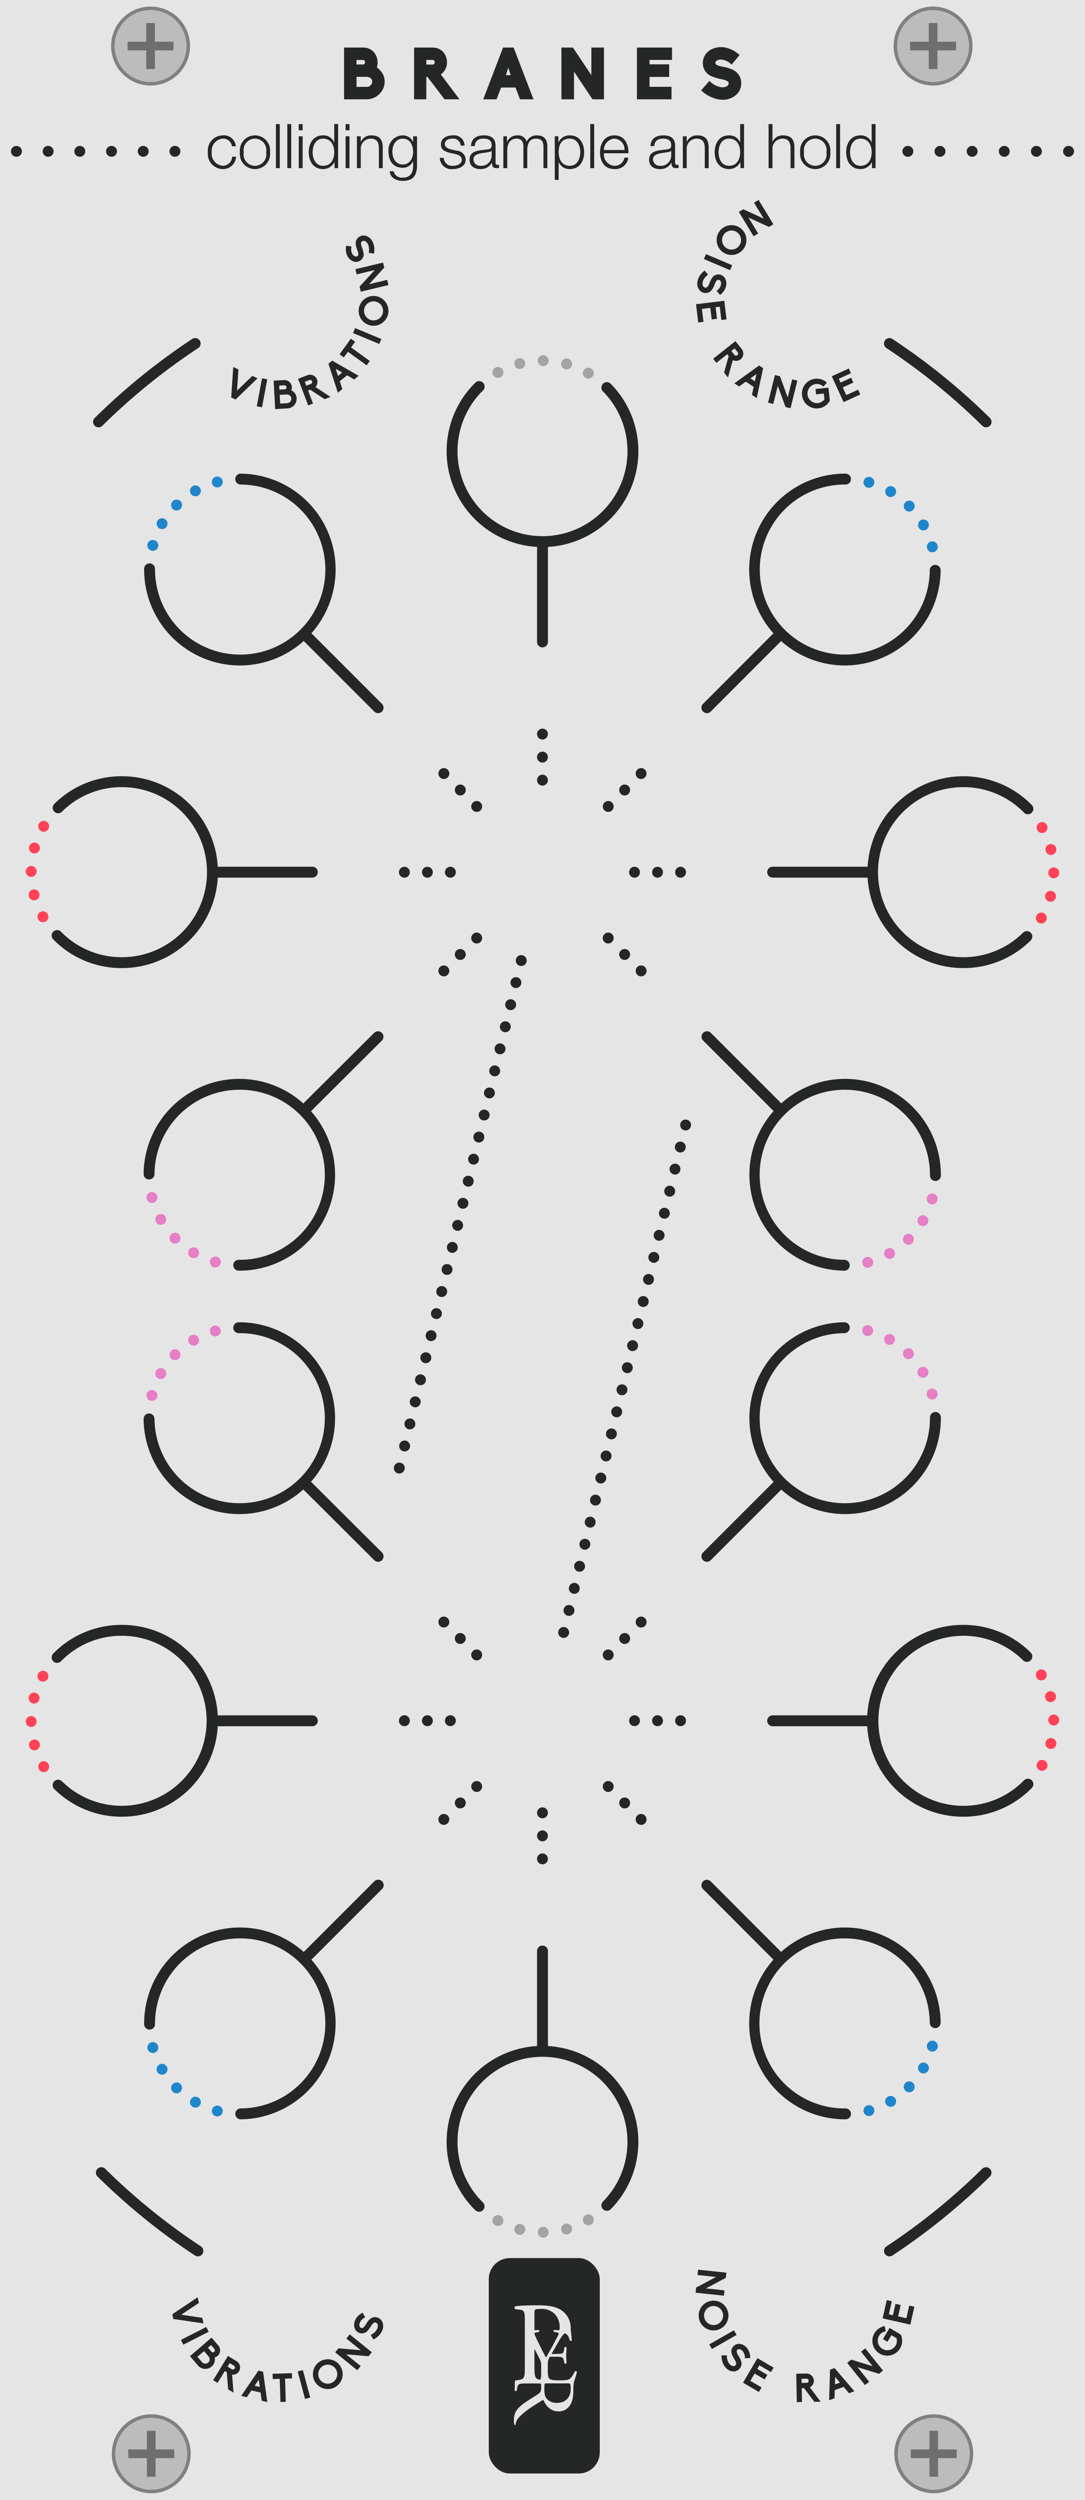 <svg id="Layer_1" data-name="Layer 1" xmlns="http://www.w3.org/2000/svg" width="165" height="380" viewBox="0 0 165 380">
  <title>Branes-WL</title>
  <rect width="165" height="380" style="fill: #e5e5e5"/>
  <rect width="165" height="380" style="fill: #e5e5e5"/>
  <rect width="165" height="380" style="fill: #e5e5e5"/>
  <g>
    <g>
      <circle cx="22.896" cy="7" r="5.736" style="fill: #bcbcbc"/>
      <path d="M22.896,1.527A5.473,5.473,0,1,1,17.424,7a5.479,5.479,0,0,1,5.473-5.473m0-.527a6,6,0,1,0,6,6,6,6,0,0,0-6-6Z" style="fill: gray"/>
    </g>
    <polygon points="26.391 6.341 23.556 6.341 23.556 3.505 22.237 3.505 22.237 6.341 19.402 6.341 19.402 7.659 22.237 7.659 22.237 10.495 23.556 10.495 23.556 7.659 26.391 7.659 26.391 6.341" style="fill: #6e6e6e"/>
  </g>
  <g>
    <g>
      <circle cx="141.896" cy="7" r="5.736" style="fill: #bcbcbc"/>
      <path d="M141.896,1.527A5.473,5.473,0,1,1,136.424,7a5.479,5.479,0,0,1,5.473-5.473m0-.527a6,6,0,1,0,6,6,6,6,0,0,0-6-6Z" style="fill: gray"/>
    </g>
    <polygon points="145.391 6.341 142.556 6.341 142.556 3.505 141.237 3.505 141.237 6.341 138.402 6.341 138.402 7.659 141.237 7.659 141.237 10.495 142.556 10.495 142.556 7.659 145.391 7.659 145.391 6.341" style="fill: #6e6e6e"/>
  </g>
  <g>
    <g>
      <circle cx="23" cy="373" r="5.736" style="fill: #bcbcbc"/>
      <path d="M23,367.527A5.473,5.473,0,1,1,17.528,373,5.479,5.479,0,0,1,23,367.527M23,367a6,6,0,1,0,6,6,6,6,0,0,0-6-6Z" style="fill: gray"/>
    </g>
    <polygon points="26.495 372.341 23.659 372.341 23.659 369.505 22.341 369.505 22.341 372.341 19.506 372.341 19.506 373.659 22.341 373.659 22.341 376.495 23.659 376.495 23.659 373.659 26.495 373.659 26.495 372.341" style="fill: #6e6e6e"/>
  </g>
  <g>
    <g>
      <circle cx="142" cy="373" r="5.736" style="fill: #bcbcbc"/>
      <path d="M142,367.527A5.473,5.473,0,1,1,136.528,373,5.479,5.479,0,0,1,142,367.527M142,367a6,6,0,1,0,6,6,6,6,0,0,0-6-6Z" style="fill: gray"/>
    </g>
    <polygon points="145.495 372.341 142.659 372.341 142.659 369.505 141.341 369.505 141.341 372.341 138.506 372.341 138.506 373.659 141.341 373.659 141.341 376.495 142.659 376.495 142.659 373.659 145.495 373.659 145.495 372.341" style="fill: #6e6e6e"/>
  </g>
  <g>
    <path d="M82.5,98.408a.827.827,0,0,1-.828-.828v-29a.828.828,0,0,1,1.656,0v29A.827.827,0,0,1,82.5,98.408Z" style="fill: #252626"/>
    <path d="M47.5,133.408h-29a.828.828,0,0,1,0-1.656h29a.828.828,0,1,1,0,1.656Z" style="fill: #252626"/>
    <path d="M146.5,133.408h-29a.828.828,0,0,1,0-1.656h29a.828.828,0,1,1,0,1.656Z" style="fill: #252626"/>
    <path d="M36.42,179.408a.828.828,0,0,1-.585-1.415l21.08-21a.829.829,0,0,1,1.17,1.174l-21.08,21A.826.826,0,0,1,36.42,179.408Z" style="fill: #252626"/>
    <path d="M107.5,108.408a.828.828,0,0,1-.586-1.413l20.967-21a.828.828,0,1,1,1.172,1.17l-20.967,21A.824.824,0,0,1,107.5,108.408Z" style="fill: #252626"/>
    <path d="M128.5,179.408a.829.829,0,0,1-.586-.242l-21-21a.829.829,0,0,1,1.172-1.172l21,21a.828.828,0,0,1-.586,1.414Z" style="fill: #252626"/>
    <path d="M57.5,108.408a.829.829,0,0,1-.586-.242l-21-21a.829.829,0,0,1,1.172-1.172l21,21A.828.828,0,0,1,57.5,108.408Z" style="fill: #252626"/>
  </g>
  <g>
    <rect x="74.329" y="343.254" width="16.881" height="32.746" rx="3.207" ry="3.207" style="fill: #252626"/>
    <path d="M86.615,364.106a1.821,1.821,0,0,1-1.1,1.034,2.305,2.305,0,0,1-.758.125,2.278,2.278,0,0,1-1.048-.198,1.822,1.822,0,0,1-.586-.461,1.42,1.42,0,0,1-.283-.646,4.309,4.309,0,0,1-.059-.712q0-.501.02-.692a.533.533,0,0,1,.046-.217,1.195,1.195,0,0,1,.435-.039h3.084a.997.997,0,0,1,.217.02.196.196,0,0,1,.132.105.671.671,0,0,1,.059.257q.013.171.013.474a2.382,2.382,0,0,1-.172.949M81.292,351.285a.293.293,0,0,1,.107-.196.538.538,0,0,1,.285-.089q.196-.018.553-.018a2.806,2.806,0,0,1,2.13.775,2.884,2.884,0,0,1,.74,2.077c0,.082-.017.259-.028.381-.068-.001-.137-.002-.205-.003q-.28-.006-.61-.03a.153.153,0,0,0-.079.14.203.203,0,0,0,.055.165l.219.024a1.548,1.548,0,0,1,.366.079q.146.055.146.116a.703.703,0,0,1-.073.225q-.073.165-.195.396-.122.232-.262.494-.14.262-.262.494-.28.537-.573,1.054-.292.518-.573,1.006-.354-.634-.695-1.329-.341-.695-.683-1.378c-.016-.032-.045-.093-.085-.183q-.061-.134-.128-.286c-.045-.102-.084-.197-.116-.286a.665.665,0,0,1-.049-.183c0-.049.032-.087.097-.116a2.416,2.416,0,0,1,.415-.103l.158-.024a.214.214,0,0,0,.055-.171.13.13,0,0,0-.091-.134q-.26.02-.637.029v-2.586a2.507,2.507,0,0,1,.018-.339m1.009,9.125q0,.488-.012.78a1.288,1.288,0,0,1-.085.457.486.486,0,0,1-.062.104l-.002.001a2.283,2.283,0,0,1-.358-.095.597.597,0,0,1-.347-.321,1.881,1.881,0,0,1-.134-.651q-.027-.418-.027-1.114v-2.538l.637,1.242q.134.256.213.433a1.9,1.9,0,0,1,.116.329,2.003,2.003,0,0,1,.049.323q.012.171.012.427Zm5.031,1.507q.079-.22.158-.469.079-.25.146-.488.067-.238.104-.396a.19.19,0,0,0-.14-.11.185.185,0,0,0-.165.024,5.713,5.713,0,0,1-.469.78,1.473,1.473,0,0,1-.396.402,1.31,1.31,0,0,1-.226.085,1.791,1.791,0,0,1-.305.055q-.177.018-.427.031t-.603.012q-.402,0-.664-.024a3.337,3.337,0,0,1-.42-.061,1.052,1.052,0,0,1-.25-.085.438.438,0,0,1-.14-.11.846.846,0,0,1-.189-.469,6.049,6.049,0,0,1-.043-.799v-.804c.002-.111.005-.21.01-.294a1.926,1.926,0,0,1,.067-.42,2.122,2.122,0,0,1,.171-.415c.018-.035.039-.073.061-.112.029-.001.06-.001.094-.001h.707q.353,0,.579.012a1.78,1.78,0,0,1,.36.049.43.43,0,0,1,.262.171.87.87,0,0,1,.116.293l.11.475a.185.185,0,0,0,.164.055.175.175,0,0,0,.152-.067q0-.207-.024-.524-.025-.317-.024-.646,0-.353.024-.682.024-.329.024-.549a.177.177,0,0,0-.152-.067.186.186,0,0,0-.164.055l-.097.5a.762.762,0,0,1-.116.311.386.386,0,0,1-.177.116,1.72,1.72,0,0,1-.378.055q-.269.018-.658.018h-.551l.012-.02.768-1.329q.231-.39.421-.725a6.568,6.568,0,0,1,.372-.591,2.105,2.105,0,0,1,.378-.414,1.006,1.006,0,0,1,.083-.06.995.995,0,0,1,.468.373,1.379,1.379,0,0,1,.159.329q.061.183.134.402a.165.165,0,0,0,.159.049.181.181,0,0,0,.146-.073q-.025-.195-.042-.445-.019-.25-.043-.488c-.016-.159-.038-.3-.055-.427a3.822,3.822,0,0,1-.033-.581,3.21,3.21,0,0,0-1.468-2.678,4.208,4.208,0,0,0-1.461-.553,10.534,10.534,0,0,0-1.96-.16q-1.123,0-1.969.027-.847.027-1.56.116a.223.223,0,0,0-.116.205.297.297,0,0,0,.08.241l.641.071a1.569,1.569,0,0,1,.473.116.499.499,0,0,1,.249.294,1.944,1.944,0,0,1,.098.57q.018.356.018.927v6.577q0,.695-.018,1.114a1.775,1.775,0,0,1-.125.651.605.605,0,0,1-.321.321,2.527,2.527,0,0,1-.606.143l-.374.053a.277.277,0,0,0-.073.222c-0.0.191-.003.251-.007.466q-.006.369-.034.825c.018.045.069.072.154.081a.193.193,0,0,0,.181-.054l.04-.282a1.904,1.904,0,0,1,.107-.456.456.456,0,0,1,.242-.242,1.332,1.332,0,0,1,.49-.094q.315-.013.839-.013h1.691a.839.839,0,0,1,.168.013.121.121,0,0,1,.087.074.569.569,0,0,1,.034.188c.004.085.007.203.007.356a1.402,1.402,0,0,1-.101.604.901.901,0,0,1-.329.349q-.228.161-.503.336-.276.174-.55.349-.275.175-.53.336-.255.161-.443.295a7.447,7.447,0,0,0-.839.678,2.971,2.971,0,0,0-.517.637,2.236,2.236,0,0,0-.262.678,3.884,3.884,0,0,0-.074.785,1.981,1.981,0,0,0,.067.591.109.109,0,0,0,.188-.013,1.766,1.766,0,0,1,.127-.51,1.565,1.565,0,0,1,.248-.416,5.189,5.189,0,0,1,.637-.658q.355-.309.785-.631.429-.322.966-.664.537-.342,1.181-.745a.84.84,0,0,1,.168-.087.147.147,0,0,1,.154.02,2.748,2.748,0,0,0,.282.544,2.905,2.905,0,0,0,.463.544,2.41,2.41,0,0,0,.644.423,2.044,2.044,0,0,0,.852.168,2.01,2.01,0,0,0,1.168-.316,2.218,2.218,0,0,0,.711-.799,2.959,2.959,0,0,0,.329-1.04,9.077,9.077,0,0,0,.074-1.202,5.063,5.063,0,0,1,.137-1.275" style="fill: #e6e5e5"/>
  </g>
  <g>
    <g>
      <circle cx="82.5" cy="68.58" r="13.752" style="fill: none"/>
      <path d="M89.05,57.43a.817.817,0,0,1-.29-1.13h0a.829.829,0,0,1,1.13-.29h0a.811.811,0,0,1,.29,1.13h0a.827.827,0,0,1-.71.41h0A.813.813,0,0,1,89.05,57.43ZM75,57.02a.83.83,0,0,1,.31-1.13h0a.821.821,0,0,1,1.13.311h0a.824.824,0,0,1-.31,1.13h0a.877.877,0,0,1-.41.109h0A.817.817,0,0,1,75,57.02Zm10.95-.899a.817.817,0,0,1-.58-1.021h0a.833.833,0,0,1,1.02-.58h0a.833.833,0,0,1,.58,1.021h0a.843.843,0,0,1-.81.609h0A.773.773,0,0,1,85.95,56.12ZM78.25,55.47a.823.823,0,0,1,.59-1.01h0a.829.829,0,0,1,1.01.6h0a.82.82,0,0,1-.59,1h0v.011h0a1.526,1.526,0,0,1-.21.02h0A.822.822,0,0,1,78.25,55.47Zm4.359.19a.851.851,0,0,1-.83-.84h0a.83.83,0,0,1,.841-.82h0a.832.832,0,0,1,.819.83h0a.834.834,0,0,1-.83.83Z" style="fill: #a3a3a3"/>
      <g>
        <path d="M72.855,58.777a13.752,13.752,0,1,0,19.448.158" style="fill: #e5e5e5"/>
        <path d="M82.504,83.16h-.122A14.58,14.58,0,0,1,72.274,58.187a.829.829,0,1,1,1.162,1.182,12.923,12.923,0,0,0,8.959,22.135c.036.001.072.001.108.001a12.923,12.923,0,0,0,9.208-21.988.829.829,0,1,1,1.182-1.162A14.58,14.58,0,0,1,82.504,83.16Z" style="fill: #252626"/>
      </g>
    </g>
    <g>
      <circle cx="128.467" cy="86.58" r="13.752" style="fill: none"/>
      <path d="M140.979,83.33h0a.827.827,0,0,1,.59-1.01h0a.825.825,0,0,1,1.011.6h0a.828.828,0,0,1-.59,1.01h0a.737.737,0,0,1-.211.021h0A.822.822,0,0,1,140.979,83.33ZM139.71,80.21a.839.839,0,0,1,.31-1.13h0a.821.821,0,0,1,1.13.31h0a.823.823,0,0,1-.31,1.13h0a.86.86,0,0,1-.4.11h0A.847.847,0,0,1,139.71,80.21Zm-2.03-2.69a.835.835,0,0,1,.01-1.18h0a.823.823,0,0,1,1.17.01h0a.823.823,0,0,1-.01,1.17h0a.818.818,0,0,1-.58.24h0A.84.84,0,0,1,137.68,77.52Zm-2.66-2.08a.829.829,0,0,1-.29-1.13h0a.824.824,0,0,1,1.13-.3h0a.832.832,0,0,1,.301,1.14h0a.845.845,0,0,1-.721.4h0A.801.801,0,0,1,135.02,75.44Zm-3.1-1.319h0a.833.833,0,0,1-.58-1.021h0a.833.833,0,0,1,1.02-.58h0a.837.837,0,0,1,.58,1.021h0a.83.83,0,0,1-.8.609h0A.85.85,0,0,1,131.92,74.12Z" style="fill: #1f86cc"/>
      <g>
        <path d="M128.579,72.828a13.752,13.752,0,1,0,13.64,13.863" style="fill: #e5e5e5"/>
        <path d="M128.469,101.161c-.04,0-.08,0-.12-.001a14.581,14.581,0,0,1,.117-29.161c.04,0,.08,0,.12.001a.828.828,0,0,1-.007,1.656.731.731,0,0,0-.113,0A12.924,12.924,0,1,0,141.392,86.685a.828.828,0,0,1,.828-.821h.007a.828.828,0,0,1,.821.835A14.6,14.6,0,0,1,128.469,101.161Z" style="fill: #252626"/>
      </g>
    </g>
    <g>
      <circle cx="146.5" cy="132.58" r="13.752" style="fill: none"/>
      <path d="M157.939,140.27a.837.837,0,0,1-.3-1.14h.01a.829.829,0,0,1,1.13-.29h0a.828.828,0,0,1,.29,1.13h0a.826.826,0,0,1-.71.41h0A.875.875,0,0,1,157.939,140.27Zm1.601-3.229a.817.817,0,0,1-.58-1.021h0v.011h0a.82.82,0,0,1,1.02-.58h0a.821.821,0,0,1,.58,1.01v.01a.842.842,0,0,1-.8.601h0A.791.791,0,0,1,159.54,137.04Zm.7-3.521a.834.834,0,0,1-.82-.84h0a.834.834,0,0,1,.84-.819h0a.834.834,0,0,1,.82.84h0a.839.839,0,0,1-.83.819h-.01Zm-1.23-4.189a.819.819,0,0,1,.6-1h0a.812.812,0,0,1,1,.59h0a.822.822,0,0,1-.59,1.01h0a.738.738,0,0,1-.21.03h0A.829.829,0,0,1,159.01,129.33ZM157.75,126.21a.823.823,0,0,1,.31-1.13h0a.823.823,0,0,1,1.13.31h0a.838.838,0,0,1-.31,1.13h0a.867.867,0,0,1-.41.11h0A.819.819,0,0,1,157.75,126.21Z" style="fill: #ff4257"/>
      <g>
        <path d="M156.303,122.935a13.752,13.752,0,1,0-.158,19.448" style="fill: #e5e5e5"/>
        <path d="M146.503,147.161c-.04,0-.08,0-.121-.001a14.581,14.581,0,1,1,10.512-24.806.829.829,0,1,1-1.182,1.162,12.835,12.835,0,0,0-9.107-3.859c-.035-.001-.072-.001-.107-.001a12.924,12.924,0,0,0-.102,25.848h.107a12.837,12.837,0,0,0,9.062-3.712.829.829,0,1,1,1.162,1.182A14.484,14.484,0,0,1,146.503,147.161Z" style="fill: #252626"/>
      </g>
    </g>
    <g>
      <circle cx="128.5" cy="178.58" r="13.752" style="fill: none"/>
      <path d="M131.149,192.1A.838.838,0,0,1,131.75,191.09h0a.834.834,0,0,1,1.01.6h0a.843.843,0,0,1-.6,1.011h0a1.554,1.554,0,0,1-.2.02h0A.833.833,0,0,1,131.149,192.1Zm3.41-1.149a.821.821,0,0,1,.311-1.12h0A.822.822,0,0,1,136,190.14h0a.824.824,0,0,1-.311,1.13h0a.852.852,0,0,1-.41.101h0A.821.821,0,0,1,134.56,190.95Zm3-1.99a.824.824,0,0,1,0-1.17h0a.823.823,0,0,1,1.17.01h0a.815.815,0,0,1-.01,1.17h0a.796.796,0,0,1-.57.24h0A.795.795,0,0,1,137.56,188.96Zm2.37-2.69a.829.829,0,0,1-.29-1.13h0a.824.824,0,0,1,1.13-.3h0a.833.833,0,0,1,.3,1.14h0a.83.83,0,0,1-.72.4h0A.801.801,0,0,1,139.93,186.27ZM141.54,183.05a.824.824,0,0,1-.58-1.02h0a.832.832,0,0,1,1.02-.58h0a.836.836,0,0,1,.58,1.02h0a.839.839,0,0,1-.8.61h0A.757.757,0,0,1,141.54,183.05Z" style="fill: #e57fc6"/>
      <g>
        <path d="M142.252,178.692a13.752,13.752,0,1,0-13.863,13.64" style="fill: #e5e5e5"/>
        <path d="M128.389,193.16h-.007a14.581,14.581,0,0,1,.115-29.161c.04,0,.08,0,.121.001a14.597,14.597,0,0,1,14.462,14.699.828.828,0,0,1-.828.821h-.007a.828.828,0,0,1-.821-.835,12.94,12.94,0,0,0-12.819-13.029h-.106a12.924,12.924,0,0,0-.103,25.848.828.828,0,0,1-.007,1.656Z" style="fill: #252626"/>
      </g>
    </g>
    <g>
      <circle cx="36.42" cy="178.58" r="13.752" style="fill: none"/>
      <path d="M32.52,192.64a.831.831,0,0,1-.569-1.02h0a.819.819,0,0,1,1.02-.58h0a.819.819,0,0,1,.57,1.02h0a.826.826,0,0,1-.8.601h0A1.855,1.855,0,0,1,32.52,192.64Zm-3.5-1.49a.838.838,0,0,1-.29-1.14h0a.829.829,0,0,1,1.13-.29h0a.823.823,0,0,1,.301,1.13h0a.833.833,0,0,1-.721.41h0A.801.801,0,0,1,29.02,191.15Zm-3-2.34a.856.856,0,0,1,.01-1.18h0a.846.846,0,0,1,1.181.01h0a.847.847,0,0,1-.01,1.181h0a.881.881,0,0,1-.591.23h0A.857.857,0,0,1,26.02,188.81Zm-2.29-3.04h0a.836.836,0,0,1,.32-1.13h0a.821.821,0,0,1,1.12.311h0a.822.822,0,0,1-.311,1.13h0a.866.866,0,0,1-.399.109h0A.847.847,0,0,1,23.729,185.77Zm-1.43-3.529h0a.835.835,0,0,1,.6-1.011h0a.836.836,0,0,1,1.011.601h0a.843.843,0,0,1-.601,1.01h0a1.531,1.531,0,0,1-.2.021h0A.843.843,0,0,1,22.3,182.24Z" style="fill: #e57fc6"/>
      <g>
        <path d="M36.308,192.332a13.752,13.752,0,1,0-13.64-13.863" style="fill: #e5e5e5"/>
        <path d="M36.423,193.161c-.04,0-.08,0-.121-.001a.828.828,0,0,1,.007-1.656.315.315,0,0,1,.113,0,12.924,12.924,0,0,0,.103-25.848H36.417a12.923,12.923,0,0,0-12.921,12.819.828.828,0,0,1-.828.821h-.007a.828.828,0,0,1-.821-.835A14.58,14.58,0,0,1,36.417,163.999c.04,0,.08,0,.121.001a14.581,14.581,0,0,1-.115,29.161Z" style="fill: #252626"/>
      </g>
    </g>
    <g>
      <circle cx="18.5" cy="132.58" r="13.752" style="fill: none"/>
      <path d="M5.81,139.77a.835.835,0,0,1,.311-1.14h0a.836.836,0,0,1,1.13.32h0a.824.824,0,0,1-.311,1.13h0a.874.874,0,0,1-.41.109h0A.84.84,0,0,1,5.81,139.77Zm-1.43-3.529a.825.825,0,0,1,.6-1.011h0a.814.814,0,0,1,1,.591h0a.819.819,0,0,1-.59,1.01h0a.78.78,0,0,1-.21.03h0A.831.831,0,0,1,4.38,136.24Zm.36-2.95a.813.813,0,0,1-.82-.83h0a.826.826,0,0,1,.83-.82h0a.818.818,0,0,1,.819.83h0a.817.817,0,0,1-.819.82H4.74Zm.279-3.58a.833.833,0,0,1-.58-1.02h0A.833.833,0,0,1,5.46,128.111h0A.832.832,0,0,1,6.04,129.13h0a.832.832,0,0,1-.8.61h0A.858.858,0,0,1,5.02,129.71Zm1.2-3.39a.821.821,0,0,1-.29-1.131h0a.824.824,0,0,1,1.13-.3h0a.823.823,0,0,1,.29,1.141h.01a.853.853,0,0,1-.72.409h0A.821.821,0,0,1,6.22,126.32Z" style="fill: #ff4257"/>
      <g>
        <path d="M8.697,142.225a13.752,13.752,0,1,0,.158-19.448" style="fill: #e5e5e5"/>
        <path d="M18.504,147.16h-.122a14.488,14.488,0,0,1-10.275-4.354.829.829,0,1,1,1.182-1.162,12.835,12.835,0,0,0,9.107,3.859c.035.001.072.001.107.001a12.924,12.924,0,0,0,.102-25.848h-.107a12.837,12.837,0,0,0-9.062,3.712.829.829,0,1,1-1.162-1.182,14.484,14.484,0,0,1,10.224-4.188c.04,0,.08,0,.121.001a14.58,14.58,0,0,1-.114,29.16Z" style="fill: #252626"/>
      </g>
    </g>
    <g>
      <circle cx="36.5" cy="86.581" r="13.752" style="fill: none"/>
      <path d="M23.02,83.7a.829.829,0,0,1-.58-1.021h0A.819.819,0,0,1,23.46,82.111h0A.827.827,0,0,1,24.04,83.13h0a.825.825,0,0,1-.8.6h0A.599.599,0,0,1,23.02,83.7Zm1.2-3.38a.842.842,0,0,1-.29-1.141h0a.829.829,0,0,1,1.13-.29h0a.822.822,0,0,1,.3,1.13h0a.819.819,0,0,1-.72.41h0A.947.947,0,0,1,24.22,80.32Zm2.04-2.96a.834.834,0,0,1,.01-1.171h0a.838.838,0,0,1,1.181,0h0a.846.846,0,0,1-.011,1.181h0a.839.839,0,0,1-.58.229h0A.866.866,0,0,1,26.26,77.361ZM29,75.02a.824.824,0,0,1,.31-1.13h0a.841.841,0,0,1,1.13.311h0a.838.838,0,0,1-.31,1.13h0a.766.766,0,0,1-.41.109h0A.817.817,0,0,1,29,75.02Zm3.24-1.55a.834.834,0,0,1,.6-1.01v.01a.828.828,0,0,1,1.01.59h0A.843.843,0,0,1,33.25,74.07h0a.769.769,0,0,1-.2.029h0A.84.84,0,0,1,32.24,73.47Z" style="fill: #1f86cc"/>
      <g>
        <path d="M22.748,86.468a13.752,13.752,0,1,0,13.863-13.64" style="fill: #e5e5e5"/>
        <path d="M36.503,101.161c-.04,0-.08,0-.121-.001A14.579,14.579,0,0,1,21.92,86.462a.828.828,0,0,1,.828-.821h.007a.828.828,0,0,1,.821.835A12.939,12.939,0,0,0,36.396,99.504H36.502a12.924,12.924,0,0,0,.103-25.848.828.828,0,0,1,.007-1.656h.007a14.581,14.581,0,0,1-.115,29.161Z" style="fill: #252626"/>
      </g>
    </g>
  </g>
  <g>
    <path d="M81.67,118.59a.826.826,0,0,1,.82-.83h0a.827.827,0,0,1,.829.83h0a.827.827,0,0,1-.829.83h0A.826.826,0,0,1,81.67,118.59Zm0-3.5a.826.826,0,0,1,.82-.83h0a.827.827,0,0,1,.829.83h0a.827.827,0,0,1-.829.83h0A.826.826,0,0,1,81.67,115.09Zm0-3.5a.828.828,0,0,1,.83-.83h0a.825.825,0,0,1,.819.83h0a.834.834,0,0,1-.829.83h0A.832.832,0,0,1,81.67,111.59Z" style="fill: #252626"/>
    <path d="M67.66,132.59a.834.834,0,0,1,.83-.83h0a.827.827,0,0,1,.829.83h0a.827.827,0,0,1-.829.83h0A.834.834,0,0,1,67.66,132.59Zm-3.49,0A.828.828,0,0,1,65,131.76h0a.825.825,0,0,1,.819.83h0a.827.827,0,0,1-.829.83h0A.826.826,0,0,1,64.17,132.59Zm-3.5,0a.828.828,0,0,1,.83-.83h0a.819.819,0,0,1,.819.83h0a.825.825,0,0,1-.819.83h0A.828.828,0,0,1,60.67,132.59Z" style="fill: #252626"/>
    <path d="M99.17,132.59a.826.826,0,0,1,.82-.83h0a.827.827,0,0,1,.829.83h0a.827.827,0,0,1-.829.83h0A.826.826,0,0,1,99.17,132.59Zm-3.5,0a.819.819,0,0,1,.82-.83h0a.827.827,0,0,1,.829.83h0a.825.825,0,0,1-.819.83h0A.828.828,0,0,1,95.67,132.59Zm7,0a.828.828,0,0,1,.83-.83h0a.825.825,0,0,1,.819.83h0a.825.825,0,0,1-.819.83h0A.828.828,0,0,1,102.67,132.59Z" style="fill: #252626"/>
    <path d="M66.91,148.17a.832.832,0,0,1,0-1.17h0a.832.832,0,0,1,1.17,0h0a.815.815,0,0,1,0,1.17h0a.789.789,0,0,1-.58.25h0A.83.83,0,0,1,66.91,148.17Zm2.5-2.49a.844.844,0,0,1,0-1.18h0a.832.832,0,0,1,1.17,0h0a.826.826,0,0,1,0,1.18h0a.824.824,0,0,1-.59.24h0A.814.814,0,0,1,69.41,145.68Zm2.5-2.5a.815.815,0,0,1,0-1.17h0a.815.815,0,0,1,1.17,0h0a.834.834,0,0,1,0,1.17h0a.824.824,0,0,1-.59.24h0A.814.814,0,0,1,71.91,143.18Z" style="fill: #252626"/>
    <path d="M91.91,123.18a.832.832,0,0,1,0-1.17h0a.815.815,0,0,1,1.17,0h0a.834.834,0,0,1,0,1.17h0a.84.84,0,0,1-.59.24h0A.814.814,0,0,1,91.91,123.18Zm2.5-2.5a.844.844,0,0,1,0-1.18h0a.832.832,0,0,1,1.17,0h0a.846.846,0,0,1,0,1.18h0a.824.824,0,0,1-.59.24h0A.814.814,0,0,1,94.41,120.68Zm2.5-2.5a.844.844,0,0,1,0-1.18h0a.832.832,0,0,1,1.17,0h0a.834.834,0,0,1,0,1.17h0a.828.828,0,0,1-.58.25h0A.82.82,0,0,1,96.91,118.18Z" style="fill: #252626"/>
    <path d="M96.91,148.17a.832.832,0,0,1,0-1.17h0a.832.832,0,0,1,1.17,0h0a.815.815,0,0,1,0,1.17h0a.833.833,0,0,1-.59.25h0A.786.786,0,0,1,96.91,148.17Zm-2.5-2.49a.826.826,0,0,1,0-1.18h0a.832.832,0,0,1,1.17,0h0a.834.834,0,0,1,0,1.17h0a.795.795,0,0,1-.59.25h0A.814.814,0,0,1,94.41,145.68Zm-2.5-2.5a.815.815,0,0,1,0-1.17h0a.823.823,0,0,1,1.17-.01h0a.846.846,0,0,1,0,1.18h0a.824.824,0,0,1-.59.24h0A.814.814,0,0,1,91.91,143.18Z" style="fill: #252626"/>
    <path d="M71.91,123.18a.815.815,0,0,1,0-1.17h0a.815.815,0,0,1,1.17,0h0a.834.834,0,0,1,0,1.17h0a.84.84,0,0,1-.59.24h0A.814.814,0,0,1,71.91,123.18Zm-2.5-2.5a.844.844,0,0,1,0-1.18h0a.832.832,0,0,1,1.17,0h0a.826.826,0,0,1,0,1.18h0a.824.824,0,0,1-.59.24h0A.814.814,0,0,1,69.41,120.68Zm-2.5-2.51a.832.832,0,0,1,0-1.17h0a.832.832,0,0,1,1.17,0h0a.815.815,0,0,1,0,1.17h0a.795.795,0,0,1-.59.25h0A.786.786,0,0,1,66.91,118.17Z" style="fill: #252626"/>
  </g>
  <g>
    <path d="M82.5,326.408a.827.827,0,0,1-.828-.828v-29a.828.828,0,0,1,1.656,0v29A.827.827,0,0,1,82.5,326.408Z" style="fill: #252626"/>
    <path d="M47.5,262.408h-29a.828.828,0,0,1,0-1.656h29a.828.828,0,1,1,0,1.656Z" style="fill: #252626"/>
    <path d="M146.5,262.408h-29a.828.828,0,0,1,0-1.656h29a.828.828,0,1,1,0,1.656Z" style="fill: #252626"/>
    <path d="M57.5,237.408a.826.826,0,0,1-.585-.241l-21.08-21a.829.829,0,1,1,1.17-1.174l21.08,21a.828.828,0,0,1-.585,1.415Z" style="fill: #252626"/>
    <path d="M128.467,308.408a.824.824,0,0,1-.586-.243l-20.967-21a.828.828,0,1,1,1.172-1.17l20.967,21a.828.828,0,0,1-.586,1.413Z" style="fill: #252626"/>
    <path d="M107.5,237.408a.828.828,0,0,1-.586-1.414l21-21a.829.829,0,0,1,1.172,1.172l-21,21A.829.829,0,0,1,107.5,237.408Z" style="fill: #252626"/>
    <path d="M36.5,308.408a.828.828,0,0,1-.586-1.414l21-21a.829.829,0,1,1,1.172,1.172l-21,21A.829.829,0,0,1,36.5,308.408Z" style="fill: #252626"/>
  </g>
  <g>
    <g>
      <circle cx="82.5" cy="325.58" r="13.752" style="fill: none"/>
      <path d="M81.779,339.34a.837.837,0,0,1,.83-.84h0a.839.839,0,0,1,.83.82h0a.834.834,0,0,1-.819.84h-.011A.84.84,0,0,1,81.779,339.34Zm-2.939.36a.828.828,0,0,1-.59-1.011h0a.825.825,0,0,1,1.01-.6h0a.835.835,0,0,1,.59,1.01h0a.82.82,0,0,1-.8.62h0A1.527,1.527,0,0,1,78.84,339.7Zm6.53-.641a.813.813,0,0,1,.58-1.02h0a.836.836,0,0,1,1.02.58h0a.822.822,0,0,1-.58,1.01h0a.912.912,0,0,1-.22.03h0A.825.825,0,0,1,85.37,339.06Zm-10.061-.79A.823.823,0,0,1,75,337.14h0a.823.823,0,0,1,1.13-.31h0a.821.821,0,0,1,.31,1.13h0a.819.819,0,0,1-.72.42h0A.867.867,0,0,1,75.31,338.27Zm13.45-.409a.83.83,0,0,1,.29-1.141h0a.824.824,0,0,1,1.13.3h0a.82.82,0,0,1-.29,1.13h0a.813.813,0,0,1-.42.12h0A.826.826,0,0,1,88.76,337.861Z" style="fill: #a3a3a3"/>
      <g>
        <path d="M72.855,335.383a13.752,13.752,0,1,1,19.448-.158" style="fill: #e5e5e5"/>
        <path d="M72.855,336.211a.827.827,0,0,1-.581-.237,14.581,14.581,0,0,1,10.107-24.974h.122a14.581,14.581,0,0,1,10.39,24.807.829.829,0,1,1-1.182-1.162,12.924,12.924,0,0,0-9.208-21.988c-.036,0-.072,0-.108.001a12.923,12.923,0,0,0-8.959,22.135.828.828,0,0,1-.581,1.419Z" style="fill: #252626"/>
      </g>
    </g>
    <g>
      <circle cx="128.467" cy="307.58" r="13.752" style="fill: none"/>
      <path d="M131.34,321.06a.828.828,0,0,1,.58-1.02h0a.819.819,0,0,1,1.02.57h0a.828.828,0,0,1-.58,1.02h0a.845.845,0,0,1-.22.03h0A.825.825,0,0,1,131.34,321.06Zm3.39-1.199a.831.831,0,0,1,.29-1.141h0a.842.842,0,0,1,1.141.29h0a.834.834,0,0,1-.301,1.14h0a.776.776,0,0,1-.42.11h0A.818.818,0,0,1,134.729,319.861Zm2.96-2.04a.836.836,0,0,1-.01-1.181h0a.833.833,0,0,1,1.17-.01h0a.835.835,0,0,1,.01,1.18h0a.839.839,0,0,1-.59.24h0A.854.854,0,0,1,137.689,317.82Zm2.33-2.74a.842.842,0,0,1-.31-1.13h0a.824.824,0,0,1,1.13-.311h0a.823.823,0,0,1,.31,1.13h0a.817.817,0,0,1-.72.42h0A.877.877,0,0,1,140.02,315.08Zm1.55-3.24a.828.828,0,0,1-.59-1.01h0a.839.839,0,0,1,1.011-.601h0a.843.843,0,0,1,.6,1.011h0a.841.841,0,0,1-.811.63h0A.748.748,0,0,1,141.569,311.84Z" style="fill: #1f86cc"/>
      <g>
        <path d="M128.579,321.332a13.752,13.752,0,1,1,13.64-13.863" style="fill: #e5e5e5"/>
        <path d="M128.465,322.161a14.581,14.581,0,0,1-.116-29.161c.04-.001.08-.001.12-.001a14.598,14.598,0,0,1,14.579,14.463.828.828,0,0,1-.821.835h-.007a.828.828,0,0,1-.828-.821,12.941,12.941,0,0,0-12.923-12.819h-.106a12.924,12.924,0,0,0,.103,25.848c.038,0,.071.001.114,0a.828.828,0,0,1,.007,1.656C128.545,322.161,128.505,322.161,128.465,322.161Z" style="fill: #252626"/>
      </g>
    </g>
    <g>
      <circle cx="146.5" cy="261.58" r="13.752" style="fill: none"/>
      <path d="M158.06,269.08a.824.824,0,0,1-.31-1.13h0a.821.821,0,0,1,1.13-.311h0a.839.839,0,0,1,.31,1.13h0a.849.849,0,0,1-.72.42h0A.877.877,0,0,1,158.06,269.08Zm1.55-3.25a.822.822,0,0,1-.6-1.01h0a.825.825,0,0,1,1.01-.591h0a.819.819,0,0,1,.59,1.011h0a.82.82,0,0,1-.79.62h0A.785.785,0,0,1,159.609,265.83Zm-.189-4.351a.828.828,0,0,1,.82-.84h0a.835.835,0,0,1,.84.82h0A.843.843,0,0,1,160.25,262.3h0A.826.826,0,0,1,159.42,261.48Zm-.46-3.35a.816.816,0,0,1,.58-1.02h0a.837.837,0,0,1,1.02.579h0a.832.832,0,0,1-.58,1.02h0a.926.926,0,0,1-.229.03h0A.819.819,0,0,1,158.96,258.13Zm-1.32-3.1h.01a.827.827,0,0,1,.29-1.141h0a.823.823,0,0,1,1.13.3h0a.82.82,0,0,1-.29,1.131h0a.818.818,0,0,1-.42.119h0A.842.842,0,0,1,157.64,255.03Z" style="fill: #ff4257"/>
      <g>
        <path d="M156.303,271.225a13.752,13.752,0,1,1-.158-19.448" style="fill: #e5e5e5"/>
        <path d="M146.496,276.16a14.58,14.58,0,0,1-.114-29.16c.04-.001.081-.001.121-.001a14.486,14.486,0,0,1,10.224,4.188.829.829,0,1,1-1.162,1.182,12.923,12.923,0,1,0-9.067,22.136c.036,0,.071,0,.107-.001a12.835,12.835,0,0,0,9.107-3.859.829.829,0,1,1,1.182,1.162,14.488,14.488,0,0,1-10.275,4.354Z" style="fill: #252626"/>
      </g>
    </g>
    <g>
      <circle cx="128.5" cy="215.581" r="13.752" style="fill: none"/>
      <path d="M140.96,212.13a.818.818,0,0,1,.569-1.02h0a.813.813,0,0,1,1.02.579h0v-.01h0a.834.834,0,0,1-.57,1.03h0a.875.875,0,0,1-.22.02h0A.824.824,0,0,1,140.96,212.13Zm-1.32-3.11a.829.829,0,0,1,.29-1.13h0a.841.841,0,0,1,1.14.29h0a.834.834,0,0,1-.3,1.141h0a.773.773,0,0,1-.41.109h0A.82.82,0,0,1,139.64,209.02Zm-2.08-2.649a.846.846,0,0,1-.01-1.181h0a.837.837,0,0,1,1.18,0h0a.834.834,0,0,1,.011,1.171h0a.87.87,0,0,1-.601.239h0A.807.807,0,0,1,137.56,206.37Zm-2.689-2.04a.822.822,0,0,1-.311-1.13h0a.841.841,0,0,1,1.13-.311h0A.824.824,0,0,1,136,204.02h0a.82.82,0,0,1-.721.42h0A.763.763,0,0,1,134.87,204.33ZM131.75,203.07a.843.843,0,0,1-.601-1.011h0a.835.835,0,0,1,1.011-.6h0v.01h0a.827.827,0,0,1,.6,1h0a.832.832,0,0,1-.81.62h0A.728.728,0,0,1,131.75,203.07Z" style="fill: #e57fc6"/>
      <g>
        <path d="M142.252,215.469a13.752,13.752,0,1,1-13.863-13.64" style="fill: #e5e5e5"/>
        <path d="M128.497,230.161a14.581,14.581,0,0,1-.115-29.161.805.805,0,0,1,.835.821.828.828,0,0,1-.821.835,12.924,12.924,0,0,0,.103,25.848h.106a12.939,12.939,0,0,0,12.819-13.028.828.828,0,0,1,.821-.835h.007a.828.828,0,0,1,.828.821,14.579,14.579,0,0,1-14.462,14.698C128.577,230.161,128.537,230.161,128.497,230.161Z" style="fill: #252626"/>
      </g>
    </g>
    <g>
      <circle cx="36.42" cy="215.581" r="13.752" style="fill: none"/>
      <path d="M22.899,212.93a.834.834,0,0,1-.6-1.01h.01a.819.819,0,0,1,1-.6h0a.834.834,0,0,1,.601,1.01h0a.83.83,0,0,1-.801.62h0A.734.734,0,0,1,22.899,212.93ZM24.04,209.52a.841.841,0,0,1-.311-1.13h0a.824.824,0,0,1,1.13-.31h0a.821.821,0,0,1,.311,1.13h0a.82.82,0,0,1-.72.42h0A.864.864,0,0,1,24.04,209.52Zm1.989-3a.825.825,0,0,1,0-1.17h0a.834.834,0,0,1,1.171-.01h0A.846.846,0,0,1,27.21,206.52h0a.857.857,0,0,1-.59.24h0A.861.861,0,0,1,26.029,206.52Zm2.7-2.37a.839.839,0,0,1,.29-1.14h0a.836.836,0,0,1,1.141.3h0a.831.831,0,0,1-.29,1.13h0a.827.827,0,0,1-.42.11h0A.833.833,0,0,1,28.729,204.15Zm3.221-1.609a.814.814,0,0,1,.569-1.01h0a.814.814,0,0,1,1.021.569h0a.819.819,0,0,1-.57,1.021h0a.93.93,0,0,1-.23.029h0A.818.818,0,0,1,31.95,202.54Z" style="fill: #e57fc6"/>
      <g>
        <path d="M36.308,201.829a13.752,13.752,0,1,1-13.64,13.863" style="fill: #e5e5e5"/>
        <path d="M36.417,230.161a14.58,14.58,0,0,1-14.577-14.462.828.828,0,0,1,.821-.835H22.668a.828.828,0,0,1,.828.821A12.939,12.939,0,0,0,36.418,228.504h.106a12.924,12.924,0,0,0-.103-25.848.549.549,0,0,1-.113,0,.828.828,0,0,1-.007-1.656c.041-.001.081-.001.121-.001a14.581,14.581,0,0,1,.115,29.161C36.497,230.161,36.457,230.161,36.417,230.161Z" style="fill: #252626"/>
      </g>
    </g>
    <g>
      <circle cx="18.5" cy="261.58" r="13.752" style="fill: none"/>
      <path d="M5.93,268.97h0a.829.829,0,0,1,.29-1.13h0a.829.829,0,0,1,1.13.29h.01a.833.833,0,0,1-.3,1.14h0a.904.904,0,0,1-.42.11h0A.827.827,0,0,1,5.93,268.97Zm-1.49-3.5a.828.828,0,0,1,.58-1.02h0a.825.825,0,0,1,1.021.58v-.011A.829.829,0,0,1,5.46,266.04h0a.857.857,0,0,1-.22.03h0A.835.835,0,0,1,4.439,265.47Zm-.52-3.77a.828.828,0,0,1,.82-.84h0a.826.826,0,0,1,.829.829h0a.818.818,0,0,1-.819.83h0A.826.826,0,0,1,3.92,261.7Zm1.05-2.771a.822.822,0,0,1-.59-1.01h0a.823.823,0,0,1,1.01-.59h0A.818.818,0,0,1,5.979,258.34h0a.822.822,0,0,1-.8.62h0A.743.743,0,0,1,4.97,258.93Zm1.15-3.41a.821.821,0,0,1-.311-1.13h0a.839.839,0,0,1,1.13-.31h0A.841.841,0,0,1,7.25,255.21h0a.849.849,0,0,1-.73.42h0A.755.755,0,0,1,6.12,255.52Z" style="fill: #ff4257"/>
      <g>
        <path d="M8.697,251.935a13.752,13.752,0,1,1,.158,19.448" style="fill: #e5e5e5"/>
        <path d="M18.497,276.161a14.486,14.486,0,0,1-10.224-4.188.829.829,0,1,1,1.162-1.182,12.923,12.923,0,1,0,9.067-22.136c-.036,0-.071,0-.107.001a12.835,12.835,0,0,0-9.107,3.859.829.829,0,1,1-1.182-1.162,14.488,14.488,0,0,1,10.275-4.354h.122a14.58,14.58,0,0,1,.114,29.16C18.578,276.161,18.537,276.161,18.497,276.161Z" style="fill: #252626"/>
      </g>
    </g>
    <g>
      <circle cx="36.5" cy="307.58" r="13.752" style="fill: none"/>
      <path d="M32.84,321.7h0a.834.834,0,0,1-.6-1.011h0A.841.841,0,0,1,33.25,320.09h0a.834.834,0,0,1,.6,1.01h0a.828.828,0,0,1-.8.62h0A1.527,1.527,0,0,1,32.84,321.7Zm-3.53-1.431A.823.823,0,0,1,29,319.14h0a.821.821,0,0,1,1.13-.31h0a.829.829,0,0,1,.31,1.12h0a.819.819,0,0,1-.72.42h0A.855.855,0,0,1,29.31,320.27Zm-3.04-2.3A.833.833,0,0,1,26.26,316.8h0a.844.844,0,0,1,1.18-.01h0a.833.833,0,0,1,.011,1.17h0a.836.836,0,0,1-.601.25h0A.852.852,0,0,1,26.27,317.97Zm-2.34-2.99a.839.839,0,0,1,.29-1.14h0a.835.835,0,0,1,1.14.3h0a.824.824,0,0,1-.3,1.13h0a.765.765,0,0,1-.41.11h0A.831.831,0,0,1,23.93,314.98Zm-1.49-3.51v.01h0a.843.843,0,0,1,.58-1.029h0a.832.832,0,0,1,1.021.58h0A.833.833,0,0,1,23.46,312.05h0a.766.766,0,0,1-.22.03h0A.833.833,0,0,1,22.439,311.47Z" style="fill: #1f86cc"/>
      <g>
        <path d="M22.748,307.692a13.752,13.752,0,1,1,13.863,13.64" style="fill: #e5e5e5"/>
        <path d="M36.611,322.16a.828.828,0,0,1-.007-1.656,12.924,12.924,0,0,0-.103-25.848h-.106a12.941,12.941,0,0,0-12.819,13.029.828.828,0,0,1-.821.835h-.007a.828.828,0,0,1-.828-.821,14.598,14.598,0,0,1,14.462-14.699c.04-.001.081-.001.121-.001a14.581,14.581,0,0,1,.115,29.161Z" style="fill: #252626"/>
      </g>
    </g>
  </g>
  <g>
    <path d="M81.67,282.57a.826.826,0,0,1,.82-.83h0a.827.827,0,0,1,.829.83h0a.824.824,0,0,1-.819.829h0A.827.827,0,0,1,81.67,282.57Zm0-3.5a.826.826,0,0,1,.82-.83h0a.827.827,0,0,1,.829.83h0a.826.826,0,0,1-.829.829h0A.825.825,0,0,1,81.67,279.07Zm0-3.5a.826.826,0,0,1,.82-.83h0a.827.827,0,0,1,.829.83h0a.833.833,0,0,1-.829.829h0A.832.832,0,0,1,81.67,275.57Z" style="fill: #252626"/>
    <path d="M60.67,261.57a.828.828,0,0,1,.83-.83h0a.825.825,0,0,1,.819.83h0a.818.818,0,0,1-.819.829h0A.827.827,0,0,1,60.67,261.57Zm3.5,0a.826.826,0,0,1,.82-.83h0a.827.827,0,0,1,.829.83h0A.824.824,0,0,1,65,262.4h0A.827.827,0,0,1,64.17,261.57Zm3.49,0a.834.834,0,0,1,.83-.83h0a.827.827,0,0,1,.829.83h0a.825.825,0,0,1-.829.819h0A.825.825,0,0,1,67.66,261.57Z" style="fill: #252626"/>
    <path d="M102.67,261.57a.828.828,0,0,1,.83-.83h0a.825.825,0,0,1,.819.83h0a.824.824,0,0,1-.819.829h0A.827.827,0,0,1,102.67,261.57Zm-3.5,0a.826.826,0,0,1,.82-.83h0a.827.827,0,0,1,.829.83h0a.826.826,0,0,1-.829.829h0A.825.825,0,0,1,99.17,261.57Zm-3.5,0a.828.828,0,0,1,.83-.83h0a.825.825,0,0,1,.819.83h0a.825.825,0,0,1-.829.819h0A.817.817,0,0,1,95.67,261.57Z" style="fill: #252626"/>
    <path d="M71.91,252.15a.815.815,0,0,1,0-1.17h0a.834.834,0,0,1,1.17,0h0a.834.834,0,0,1,0,1.17h0a.833.833,0,0,1-.59.25h0A.825.825,0,0,1,71.91,252.15Zm-2.5-2.489a.845.845,0,0,1,0-1.181h0a.834.834,0,0,1,1.17,0h0a.815.815,0,0,1,0,1.17h0a.791.791,0,0,1-.59.25h0A.813.813,0,0,1,69.41,249.66Zm-2.5-2.5a.845.845,0,0,1,0-1.181h0a.834.834,0,0,1,1.17,0h0a.828.828,0,0,1,0,1.181h0a.817.817,0,0,1-.58.239h0A.819.819,0,0,1,66.91,247.16Z" style="fill: #252626"/>
    <path d="M96.91,277.16a.845.845,0,0,1,0-1.181h0a.824.824,0,0,1,1.17.011h0a.834.834,0,0,1,0,1.17h0a.817.817,0,0,1-.58.239h0A.819.819,0,0,1,96.91,277.16Zm-2.5-2.511a.832.832,0,0,1,0-1.17h0a.834.834,0,0,1,1.17,0h0a.847.847,0,0,1,0,1.181h0a.823.823,0,0,1-.59.239h0A.782.782,0,0,1,94.41,274.65Zm-2.5-2.5a.832.832,0,0,1,0-1.17h0a.834.834,0,0,1,1.17,0h0a.834.834,0,0,1,0,1.17h0a.833.833,0,0,1-.59.25h0A.825.825,0,0,1,91.91,272.15Z" style="fill: #252626"/>
    <path d="M91.91,252.15a.815.815,0,0,1,0-1.17h0a.834.834,0,0,1,1.17,0h0a.834.834,0,0,1,0,1.17h0a.833.833,0,0,1-.59.25h0A.825.825,0,0,1,91.91,252.15Zm2.5-2.489a.828.828,0,0,1,0-1.181h0a.834.834,0,0,1,1.17,0h0a.847.847,0,0,1,0,1.181h0a.823.823,0,0,1-.59.239h0A.813.813,0,0,1,94.41,249.66Zm2.5-2.511a.832.832,0,0,1,0-1.17h0a.834.834,0,0,1,1.17,0h0a.828.828,0,0,1,0,1.181h0a.817.817,0,0,1-.58.239h0A.788.788,0,0,1,96.91,247.15Z" style="fill: #252626"/>
    <path d="M66.91,277.16a.845.845,0,0,1,0-1.181h0a.834.834,0,0,1,1.17,0h0a.828.828,0,0,1,0,1.181h0a.817.817,0,0,1-.58.239h0A.819.819,0,0,1,66.91,277.16Zm2.5-2.5a.845.845,0,0,1,0-1.181h0a.834.834,0,0,1,1.17,0h0a.828.828,0,0,1,0,1.181h0A.817.817,0,0,1,70,274.9h0A.819.819,0,0,1,69.41,274.66Zm2.5-2.511a.815.815,0,0,1,0-1.17h0a.834.834,0,0,1,1.17,0h0a.834.834,0,0,1,0,1.17h0a.833.833,0,0,1-.59.25h0A.825.825,0,0,1,71.91,272.15Z" style="fill: #252626"/>
  </g>
  <g>
    <path d="M52.324,7.23h2.96a2.113,2.113,0,0,1,1.518.641,2.338,2.338,0,0,1,.616,1.591,2.748,2.748,0,0,1-.109.795,1.985,1.985,0,0,1,.396.343l-.011-.012a2.448,2.448,0,0,1,.803,1.801,2.639,2.639,0,0,1-.792,1.89,2.738,2.738,0,0,1-1.925.817H52.324Zm2.96,2.573c.132-.011.242-.21.242-.342a.386.386,0,0,0-.242-.343H54.216v.685Zm.495,3.403a.824.824,0,0,0,.825-.818c0-.441-.374-.685-.825-.707h-1.562V13.207Z" style="fill: #252626"/>
    <path d="M69.88,15.096H67.603l-2.597-3.402H64.831v3.402H62.971V7.23h2.872a2.128,2.128,0,0,1,1.507.629,2.378,2.378,0,0,1,.627,1.603,2.225,2.225,0,0,1-.946,1.855ZM64.831,9.815h1.013c.153,0,.264-.199.264-.354,0-.155-.11-.354-.264-.354H64.831Z" style="fill: #252626"/>
    <path d="M78.404,13.306h-2.2l-.693,1.79H73.486l3.015-7.865h1.606l3.025,7.865H79.075Zm-1.101-3.026-.374,1.148h.737Z" style="fill: #252626"/>
    <path d="M87.291,10.887v4.209H85.377V7.23h1.749L89.931,11.417V7.23h1.914v7.865H90.107Z" style="fill: #252626"/>
    <path d="M96.86,7.23h5.336V9.108H98.774v.674h2.992v1.911H98.774v1.502h3.345v1.9H96.86Z" style="fill: #252626"/>
    <path d="M109.08,15.073a5.29,5.29,0,0,1-2.453-1.336L107.881,12.29a3.243,3.243,0,0,0,1.584.928,1.883,1.883,0,0,0,.418.055,1.293,1.293,0,0,0,.572-.121.574.574,0,0,0,.362-.508c0-.31-.571-.497-1.066-.597a7.522,7.522,0,0,1-1.738-.542,2.169,2.169,0,0,1-1.134-1.955,2.301,2.301,0,0,1,.407-1.281,2.539,2.539,0,0,1,1.013-.817l-.012.011a3.164,3.164,0,0,1,1.343-.298,3.72,3.72,0,0,1,.583.044,4.563,4.563,0,0,1,2.255,1.16l-1.21,1.458a2.424,2.424,0,0,0-1.65-.773,1.106,1.106,0,0,0-.506.11.458.458,0,0,0-.319.387c0,.299.396.442,1.034.574.066.022.144.022.221.045a5.768,5.768,0,0,1,1.484.475h-.011a2.202,2.202,0,0,1,1.21,2,2.328,2.328,0,0,1-.418,1.381,2.708,2.708,0,0,1-1.045.839,2.851,2.851,0,0,1-1.386.299A3.681,3.681,0,0,1,109.08,15.073Z" style="fill: #252626"/>
  </g>
  <g>
    <path d="M35.27,22.238a1.316,1.316,0,0,0-1.37-1.163,1.841,1.841,0,0,0-1.698,2.064,1.841,1.841,0,0,0,1.698,2.064,1.443,1.443,0,0,0,1.408-1.38h.591a1.971,1.971,0,0,1-1.999,1.877,2.318,2.318,0,0,1-2.289-2.562,2.319,2.319,0,0,1,2.289-2.562,1.811,1.811,0,0,1,1.962,1.661Z" style="fill: #252626"/>
    <path d="M41.062,23.14a2.304,2.304,0,1,1-4.579,0,2.304,2.304,0,1,1,4.579,0Zm-3.988,0a1.731,1.731,0,1,0,3.397,0,1.731,1.731,0,1,0-3.397,0Z" style="fill: #252626"/>
    <path d="M41.956,18.86h.592v6.7h-.592Z" style="fill: #252626"/>
    <path d="M43.693,18.86h.592v6.7h-.592Z" style="fill: #252626"/>
    <path d="M45.431,18.86h.592v.947h-.592Zm0,1.858h.592v4.842h-.592Z" style="fill: #252626"/>
    <path d="M51.419,25.561h-.544v-.92h-.019a1.919,1.919,0,0,1-1.727,1.061c-1.474,0-2.178-1.191-2.178-2.562s.704-2.562,2.178-2.562a1.729,1.729,0,0,1,1.68,1.061h.019V18.86H51.419Zm-2.289-.356c1.257,0,1.698-1.061,1.698-2.064s-.441-2.064-1.698-2.064c-1.127,0-1.586,1.061-1.586,2.064S48.003,25.204,49.13,25.204Z" style="fill: #252626"/>
    <path d="M52.557,18.86h.592v.947h-.592Zm0,1.858h.592v4.842h-.592Z" style="fill: #252626"/>
    <path d="M54.275,20.719h.591v.835h.02a1.642,1.642,0,0,1,1.548-.977c1.36,0,1.773.714,1.773,1.868v3.115h-.591V22.539c0-.835-.272-1.464-1.229-1.464a1.529,1.529,0,0,0-1.521,1.661v2.824h-.591Z" style="fill: #252626"/>
    <path d="M63.418,25.166c-.009,1.445-.562,2.328-2.148,2.328-.967,0-1.924-.432-2.009-1.465h.592a1.273,1.273,0,0,0,1.417.967c1.088,0,1.558-.647,1.558-1.83v-.656h-.019a1.679,1.679,0,0,1-1.539.994c-1.549,0-2.187-1.107-2.187-2.486a2.215,2.215,0,0,1,2.187-2.44,1.706,1.706,0,0,1,1.539.977h.019v-.835H63.418Zm-.591-2.083c0-.947-.441-2.008-1.558-2.008-1.126,0-1.596,1.004-1.596,2.008,0,.976.507,1.924,1.596,1.924C62.292,25.007,62.827,24.068,62.827,23.083Z" style="fill: #252626"/>
    <path d="M70.057,22.136A1.115,1.115,0,0,0,68.79,21.075c-.526,0-1.146.206-1.146.835,0,.525.601.713,1.004.816l.789.179a1.418,1.418,0,0,1,1.379,1.342c0,1.051-1.041,1.454-1.942,1.454a1.754,1.754,0,0,1-1.989-1.708h.591a1.277,1.277,0,0,0,1.427,1.211c.554,0,1.323-.244,1.323-.92,0-.562-.525-.751-1.061-.882l-.76-.169c-.77-.207-1.352-.47-1.352-1.295,0-.985.967-1.361,1.82-1.361a1.587,1.587,0,0,1,1.773,1.559Z" style="fill: #252626"/>
    <path d="M71.616,22.201c.057-1.136.854-1.624,1.961-1.624.854,0,1.783.263,1.783,1.559V24.707a.315.315,0,0,0,.348.356.56.56,0,0,0,.188-.038v.498a1.671,1.671,0,0,1-.385.037c-.601,0-.694-.338-.694-.845h-.02a1.845,1.845,0,0,1-1.764.985c-.892,0-1.624-.441-1.624-1.417,0-1.36,1.323-1.407,2.6-1.558.488-.057.761-.122.761-.657,0-.797-.573-.994-1.268-.994-.731,0-1.275.338-1.295,1.126Zm3.153.713H74.75c-.074.141-.337.188-.497.216-1.004.179-2.252.169-2.252,1.117a1.008,1.008,0,0,0,1.079.957,1.558,1.558,0,0,0,1.689-1.52Z" style="fill: #252626"/>
    <path d="M76.546,20.719h.544v.816h.028a1.691,1.691,0,0,1,1.586-.958,1.347,1.347,0,0,1,1.389.948,1.638,1.638,0,0,1,1.539-.948c1.061,0,1.604.554,1.604,1.699v3.284h-.591V22.305c0-.798-.301-1.229-1.146-1.229-1.022,0-1.313.845-1.313,1.745v2.74H79.596V22.276c.009-.657-.263-1.201-1.014-1.201-1.023,0-1.436.77-1.445,1.782v2.703H76.546Z" style="fill: #252626"/>
    <path d="M84.366,20.719h.544v.919h.019a1.814,1.814,0,0,1,1.727-1.061c1.474,0,2.178,1.192,2.178,2.562s-.704,2.562-2.178,2.562a1.728,1.728,0,0,1-1.68-1.061H84.957v2.712h-.591Zm2.289.356c-1.304,0-1.698.966-1.698,2.064,0,1.004.441,2.064,1.698,2.064,1.126,0,1.586-1.061,1.586-2.064S87.781,21.075,86.655,21.075Z" style="fill: #252626"/>
    <path d="M89.764,18.86h.592v6.7h-.592Z" style="fill: #252626"/>
    <path d="M91.839,23.299a1.718,1.718,0,0,0,1.596,1.905,1.474,1.474,0,0,0,1.52-1.239h.592a1.978,1.978,0,0,1-2.111,1.736c-1.539,0-2.187-1.183-2.187-2.562,0-1.276.647-2.562,2.187-2.562,1.558,0,2.177,1.361,2.13,2.722Zm3.135-.497a1.627,1.627,0,0,0-1.539-1.727,1.718,1.718,0,0,0-1.596,1.727Z" style="fill: #252626"/>
    <path d="M98.919,22.201c.057-1.136.854-1.624,1.961-1.624.855,0,1.783.263,1.783,1.559V24.707a.315.315,0,0,0,.348.356.56.56,0,0,0,.188-.038v.498a1.671,1.671,0,0,1-.385.037c-.601,0-.694-.338-.694-.845h-.02a1.845,1.845,0,0,1-1.764.985c-.892,0-1.624-.441-1.624-1.417,0-1.36,1.323-1.407,2.6-1.558.488-.057.761-.122.761-.657,0-.797-.573-.994-1.268-.994-.731,0-1.275.338-1.295,1.126Zm3.153.713h-.02c-.074.141-.337.188-.497.216-1.004.179-2.252.169-2.252,1.117a1.008,1.008,0,0,0,1.079.957,1.558,1.558,0,0,0,1.689-1.52Z" style="fill: #252626"/>
    <path d="M103.839,20.719h.591v.835h.02a1.642,1.642,0,0,1,1.548-.977c1.36,0,1.773.714,1.773,1.868v3.115h-.591V22.539c0-.835-.272-1.464-1.229-1.464a1.529,1.529,0,0,0-1.521,1.661v2.824h-.591Z" style="fill: #252626"/>
    <path d="M113.15,25.561h-.544v-.92h-.019a1.919,1.919,0,0,1-1.727,1.061c-1.474,0-2.178-1.191-2.178-2.562s.704-2.562,2.178-2.562a1.729,1.729,0,0,1,1.68,1.061h.019V18.86h.591Zm-2.289-.356c1.257,0,1.698-1.061,1.698-2.064s-.441-2.064-1.698-2.064c-1.127,0-1.586,1.061-1.586,2.064S109.734,25.204,110.861,25.204Z" style="fill: #252626"/>
    <path d="M116.88,18.86h.591v2.693h.02a1.642,1.642,0,0,1,1.548-.977c1.36,0,1.773.714,1.773,1.868v3.115h-.591V22.539c0-.835-.272-1.464-1.229-1.464a1.529,1.529,0,0,0-1.521,1.661v2.824h-.591Z" style="fill: #252626"/>
    <path d="M126.267,23.14a2.304,2.304,0,1,1-4.579,0,2.304,2.304,0,1,1,4.579,0Zm-3.988,0a1.731,1.731,0,1,0,3.397,0,1.731,1.731,0,1,0-3.397,0Z" style="fill: #252626"/>
    <path d="M127.16,18.86h.592v6.7h-.592Z" style="fill: #252626"/>
    <path d="M133.148,25.561h-.544v-.92h-.019a1.919,1.919,0,0,1-1.727,1.061c-1.474,0-2.178-1.191-2.178-2.562s.704-2.562,2.178-2.562a1.729,1.729,0,0,1,1.68,1.061h.019V18.86h.591Zm-2.289-.356c1.257,0,1.698-1.061,1.698-2.064s-.441-2.064-1.698-2.064c-1.127,0-1.586,1.061-1.586,2.064S129.732,25.204,130.859,25.204Z" style="fill: #252626"/>
  </g>
  <g>
    <path d="M2.5,23.83a.82.82,0,0,1-.83-.82.846.846,0,0,1,.24-.59.863.863,0,0,1,1.18,0,.946.946,0,0,1,.17.27.716.716,0,0,1,.07.32.81.81,0,0,1-.061.31,1.241,1.241,0,0,1-.18.271A.824.824,0,0,1,2.5,23.83Z" style="fill: #252626"/>
    <path d="M20.95,23.01a.827.827,0,0,1,.829-.83h0a.828.828,0,0,1,.83.83h0a.825.825,0,0,1-.83.82h0A.825.825,0,0,1,20.95,23.01Zm-4.82,0a.828.828,0,0,1,.83-.83h0a.828.828,0,0,1,.83.83h0a.826.826,0,0,1-.83.82h0A.826.826,0,0,1,16.13,23.01Zm-4.82,0a.828.828,0,0,1,.83-.83h0a.828.828,0,0,1,.83.83h0a.826.826,0,0,1-.83.82h0A.826.826,0,0,1,11.31,23.01Zm-4.819,0a.827.827,0,0,1,.829-.83h0a.828.828,0,0,1,.83.83h0a.826.826,0,0,1-.83.82h0A.825.825,0,0,1,6.49,23.01Z" style="fill: #252626"/>
    <path d="M26.6,23.83a.813.813,0,0,1-.31-.061.821.821,0,0,1-.45-.45.819.819,0,0,1-.07-.31.878.878,0,0,1,.07-.32.8.8,0,0,1,.18-.27.711.711,0,0,1,.271-.18.856.856,0,0,1,.63,0,.832.832,0,0,1,.45.449.868.868,0,0,1,.06.32.809.809,0,0,1-.06.31.829.829,0,0,1-.45.45A.868.868,0,0,1,26.6,23.83Z" style="fill: #252626"/>
  </g>
  <g>
    <path d="M138.06,23.83a.813.813,0,0,1-.31-.061A.843.843,0,0,1,137.229,23a.81.81,0,0,1,.25-.58.643.643,0,0,1,.271-.18.851.851,0,0,1,.899.18A.841.841,0,0,1,138.89,23a.823.823,0,0,1-.06.319.798.798,0,0,1-.181.271A.822.822,0,0,1,138.06,23.83Z" style="fill: #252626"/>
    <path d="M156.779,23.01a.828.828,0,0,1,.83-.83h0a.828.828,0,0,1,.83.83h0a.826.826,0,0,1-.83.82h0A.826.826,0,0,1,156.779,23.01Zm-4.88,0a.828.828,0,0,1,.83-.83h0a.826.826,0,0,1,.82.83h0a.824.824,0,0,1-.82.82h0A.826.826,0,0,1,151.899,23.01Zm-4.89,0a.828.828,0,0,1,.83-.83h0a.834.834,0,0,1,.83.83h0a.832.832,0,0,1-.83.82h0A.826.826,0,0,1,147.01,23.01Zm-4.89,0a.828.828,0,0,1,.83-.83h0a.827.827,0,0,1,.829.83h0a.825.825,0,0,1-.829.82h0A.826.826,0,0,1,142.12,23.01Z" style="fill: #252626"/>
    <path d="M162.5,23.84a.792.792,0,0,1-.58-.25.873.873,0,0,1-.19-.271.809.809,0,0,1-.06-.31.868.868,0,0,1,.06-.32,1.015,1.015,0,0,1,.19-.27.68.68,0,0,1,.26-.18.881.881,0,0,1,.64,0,.676.676,0,0,1,.261.18,1.011,1.011,0,0,1,.189.27.868.868,0,0,1,.061.32.81.81,0,0,1-.061.31.87.87,0,0,1-.189.271A.795.795,0,0,1,162.5,23.84Z" style="fill: #252626"/>
  </g>
  <path d="M60.529,223.97a.825.825,0,0,1-.609-1h0a.82.82,0,0,1,1-.609h0a.817.817,0,0,1,.609.989h0a.83.83,0,0,1-.8.641h0A1.407,1.407,0,0,1,60.529,223.97Zm.811-3.359a.818.818,0,0,1-.61-1h0a.824.824,0,0,1,1-.61h0a.842.842,0,0,1,.61,1h0a.832.832,0,0,1-.811.64h0A.638.638,0,0,1,61.34,220.611Zm.8-3.351a.83.83,0,0,1-.61-1h0a.822.822,0,0,1,1-.61h0a.829.829,0,0,1,.61,1h0a.82.82,0,0,1-.8.631h0A.665.665,0,0,1,62.14,217.26Zm.811-3.36a.823.823,0,0,1-.61-1h0a.831.831,0,0,1,1-.609h0a.834.834,0,0,1,.61,1h0a.831.831,0,0,1-.801.64h0A.626.626,0,0,1,62.95,213.9ZM63.75,210.55a.831.831,0,0,1-.61-1h0a.835.835,0,0,1,1-.61h0a.822.822,0,0,1,.61,1h0a.812.812,0,0,1-.8.631h0A.695.695,0,0,1,63.75,210.55Zm.81-3.35a.834.834,0,0,1-.609-1h0a.82.82,0,0,1,1-.61h0a.816.816,0,0,1,.609,1h0a.831.831,0,0,1-.8.63h0A1.39,1.39,0,0,1,64.56,207.2Zm.811-3.36a.816.816,0,0,1-.61-1h0a.819.819,0,0,1,.99-.61h0a.821.821,0,0,1,.609,1h0a.812.812,0,0,1-.8.631h0A.598.598,0,0,1,65.37,203.84Zm.81-3.35a.828.828,0,0,1-.62-1h0a.826.826,0,0,1,1-.61h0a.817.817,0,0,1,.61,1h0a.821.821,0,0,1-.8.63h0A1.26,1.26,0,0,1,66.18,200.49Zm.8-3.36a.815.815,0,0,1-.609-1h0a.836.836,0,0,1,1-.61h0a.834.834,0,0,1,.609,1h0a.833.833,0,0,1-.81.641h0A.646.646,0,0,1,66.979,197.13Zm.811-3.35a.821.821,0,0,1-.61-1h0a.818.818,0,0,1,.99-.61h0a.83.83,0,0,1,.62,1h0a.834.834,0,0,1-.811.63h0A1.247,1.247,0,0,1,67.79,193.78Zm.8-3.351a.833.833,0,0,1-.61-1h0a.835.835,0,0,1,1-.62h0a.839.839,0,0,1,.61,1.011h0a.832.832,0,0,1-.8.63h0A1.391,1.391,0,0,1,68.59,190.43Zm.81-3.359a.821.821,0,0,1-.609-1h0a.823.823,0,0,1,1-.61h0a.836.836,0,0,1,.609,1h0a.832.832,0,0,1-.81.64h0A.644.644,0,0,1,69.399,187.07Zm.801-3.351a.841.841,0,0,1-.61-1h0a.825.825,0,0,1,1-.609h0a.817.817,0,0,1,.61,1h0a.823.823,0,0,1-.801.63h0A1.534,1.534,0,0,1,70.2,183.72Zm.81-3.359a.825.825,0,0,1-.61-1h0a.824.824,0,0,1,1-.61h0a.833.833,0,0,1,.61,1h0a.829.829,0,0,1-.8.64h0A.71.71,0,0,1,71.01,180.361Zm.81-3.351a.825.825,0,0,1-.609-1h0a.819.819,0,0,1,.99-.61h0a.817.817,0,0,1,.609,1h0a.804.804,0,0,1-.8.631h0A1.275,1.275,0,0,1,71.819,177.01Zm.801-3.36a.817.817,0,0,1-.61-.989h0a.839.839,0,0,1,1-.62h0a.826.826,0,0,1,.61,1h0a.831.831,0,0,1-.801.64h0A.671.671,0,0,1,72.62,173.65ZM73.43,170.3a.822.822,0,0,1-.61-1h0a.83.83,0,0,1,1-.61h0a.837.837,0,0,1,.61,1h0a.823.823,0,0,1-.81.631h0A.604.604,0,0,1,73.43,170.3Zm.811-3.36a.823.823,0,0,1-.62-.989h0a.825.825,0,0,1,1-.61h0a.811.811,0,0,1,.609.99h0a.829.829,0,0,1-.8.64h0A.61.61,0,0,1,74.24,166.94ZM75.04,163.59a.823.823,0,0,1-.61-1h0a.829.829,0,0,1,1-.61h0a.834.834,0,0,1,.61,1h0a.821.821,0,0,1-.8.631h0A.663.663,0,0,1,75.04,163.59Zm.81-3.35a.825.825,0,0,1-.609-1h0a.816.816,0,0,1,1-.61h0a.831.831,0,0,1,.609,1h0a.834.834,0,0,1-.81.63h0A1.26,1.26,0,0,1,75.85,160.24Zm.8-3.36a.825.825,0,0,1-.609-.99h0a.832.832,0,0,1,1-.62h0a.825.825,0,0,1,.609,1h0a.83.83,0,0,1-.8.641h0A.711.711,0,0,1,76.649,156.88Zm.811-3.35a.829.829,0,0,1-.61-1h0a.816.816,0,0,1,1-.61h0a.829.829,0,0,1,.61,1h0a.825.825,0,0,1-.811.63h0A.626.626,0,0,1,77.46,153.53Zm.81-3.351a.839.839,0,0,1-.62-1h0a.84.84,0,0,1,1-.62h0a.826.826,0,0,1,.61,1h0a.83.83,0,0,1-.8.641h0A1.261,1.261,0,0,1,78.27,150.18Zm.8-3.359a.824.824,0,0,1-.609-1h0a.832.832,0,0,1,1-.61h0a.828.828,0,0,1,.609,1h0a.821.821,0,0,1-.8.63h0A.7.7,0,0,1,79.069,146.82Z" style="fill: #252626"/>
  <path d="M85.52,248.96a.831.831,0,0,1-.609-1h0a.833.833,0,0,1,1-.61h0a.84.84,0,0,1,.619,1h0a.84.84,0,0,1-.81.63h0A.735.735,0,0,1,85.52,248.96Zm.811-3.35a.829.829,0,0,1-.61-1h0a.828.828,0,0,1,1-.61h0a.824.824,0,0,1,.61,1h0a.822.822,0,0,1-.801.63h0A1.375,1.375,0,0,1,86.33,245.611Zm.81-3.36a.812.812,0,0,1-.61-.99h0a.824.824,0,0,1,1-.62h0a.841.841,0,0,1,.61,1h0a.833.833,0,0,1-.81.641h0A.646.646,0,0,1,87.14,242.25Zm.8-3.351a.836.836,0,0,1-.609-1h0a.833.833,0,0,1,1-.609h0a.821.821,0,0,1,.609,1h0a.821.821,0,0,1-.8.63h0A1.266,1.266,0,0,1,87.939,238.9ZM88.75,235.55a.833.833,0,0,1-.61-1h0a.817.817,0,0,1,1-.61h0a.819.819,0,0,1,.61.99h0a.831.831,0,0,1-.8.641h0A1.378,1.378,0,0,1,88.75,235.55Zm.81-3.36a.815.815,0,0,1-.609-1h0a.817.817,0,0,1,.989-.609h0a.82.82,0,0,1,.61,1h0a.821.821,0,0,1-.8.64h0A.616.616,0,0,1,89.56,232.19Zm.8-3.35a.833.833,0,0,1-.609-1h0a.826.826,0,0,1,1-.61h0a.824.824,0,0,1,.609,1h0a.832.832,0,0,1-.8.631h0A1.406,1.406,0,0,1,90.359,228.84Zm.811-3.36a.817.817,0,0,1-.61-1h0a.836.836,0,0,1,1-.609h0a.833.833,0,0,1,.61,1h0a.832.832,0,0,1-.811.64h0A.61.61,0,0,1,91.17,225.48Zm.81-3.35a.835.835,0,0,1-.62-1h0a.834.834,0,0,1,1-.61h0a.817.817,0,0,1,.61,1h0a.821.821,0,0,1-.8.63h0A1.259,1.259,0,0,1,91.979,222.13Zm.8-3.36a.817.817,0,0,1-.609-.989h0a.834.834,0,0,1,1-.62h0a.833.833,0,0,1,.609,1h0a.829.829,0,0,1-.8.64h0A.682.682,0,0,1,92.779,218.77Zm.811-3.35a.822.822,0,0,1-.61-1h0a.819.819,0,0,1,.99-.61h0a.836.836,0,0,1,.62,1h0a.824.824,0,0,1-.811.63h0A.626.626,0,0,1,93.59,215.42Zm.8-3.35a.843.843,0,0,1-.61-1h0a.826.826,0,0,1,1-.61h0a.811.811,0,0,1,.61.99h0a.829.829,0,0,1-.8.64h0A1.389,1.389,0,0,1,94.39,212.07Zm.811-3.36a.823.823,0,0,1-.61-1h0a.824.824,0,0,1,1-.61h0a.83.83,0,0,1,.61,1h0a.835.835,0,0,1-.811.641h0A.64.64,0,0,1,95.2,208.71Zm.81-3.35a.84.84,0,0,1-.62-1h0a.831.831,0,0,1,1.01-.61h0a.818.818,0,0,1,.601,1h0a.823.823,0,0,1-.8.63h0A1.246,1.246,0,0,1,96.01,205.361Zm.8-3.36a.824.824,0,0,1-.609-1h0a.841.841,0,0,1,1-.61h0a.834.834,0,0,1,.609,1h0A.833.833,0,0,1,97,202.03h0A.7.7,0,0,1,96.81,202Zm.811-3.351a.82.82,0,0,1-.61-1h0a.823.823,0,0,1,1-.609h0a.824.824,0,0,1,.61,1h0a.825.825,0,0,1-.811.63h0A.628.628,0,0,1,97.62,198.65Zm.8-3.359a.819.819,0,0,1-.61-.99h0a.84.84,0,0,1,1-.62h0a.827.827,0,0,1,.61,1h0a.83.83,0,0,1-.8.641h0A.767.767,0,0,1,98.42,195.29Zm.81-3.351a.82.82,0,0,1-.609-1h0a.828.828,0,0,1,1-.609h0a.833.833,0,0,1,.609,1h0a.832.832,0,0,1-.81.64h0A.616.616,0,0,1,99.229,191.94ZM100.04,188.59a.825.825,0,0,1-.61-1h0a.811.811,0,0,1,.99-.61h0a.831.831,0,0,1,.62,1h0a.845.845,0,0,1-.811.631h0A1.249,1.249,0,0,1,100.04,188.59Zm.8-3.36a.824.824,0,0,1-.61-1h0a.828.828,0,0,1,1-.609h0a.832.832,0,0,1,.61,1h0a.829.829,0,0,1-.8.64h0A.678.678,0,0,1,100.84,185.23Zm.81-3.35a.825.825,0,0,1-.609-1h0a.824.824,0,0,1,1-.61h0a.832.832,0,0,1,.609,1h0a.823.823,0,0,1-.81.63h0A1.259,1.259,0,0,1,101.649,181.88Zm.811-3.36a.83.83,0,0,1-.62-1h0a.841.841,0,0,1,1-.609h0a.826.826,0,0,1,.61,1h0a.831.831,0,0,1-.801.64h0A.61.61,0,0,1,102.46,178.52Zm.8-3.35a.829.829,0,0,1-.61-1h0a.825.825,0,0,1,1-.61h0a.829.829,0,0,1,.61,1h0a.821.821,0,0,1-.8.63h0A.697.697,0,0,1,103.26,175.17Zm.81-3.36a.81.81,0,0,1-.609-.989h0a.816.816,0,0,1,1-.61h0a.817.817,0,0,1,.6,1h0a.815.815,0,0,1-.8.63h0A.62.62,0,0,1,104.069,171.81Z" style="fill: #252626"/>
  <path d="M14.984,64.957a.828.828,0,0,1-.582-1.418A97.734,97.734,0,0,1,29.224,51.529a.828.828,0,1,1,.912,1.383A96.059,96.059,0,0,0,15.566,64.719.826.826,0,0,1,14.984,64.957Z" style="fill: #252626"/>
  <path d="M149.956,64.957a.826.826,0,0,1-.582-.238,96.059,96.059,0,0,0-14.569-11.807.828.828,0,1,1,.912-1.383,97.734,97.734,0,0,1,14.821,12.01.828.828,0,0,1-.582,1.418Z" style="fill: #252626"/>
  <path d="M135.268,342.993a.828.828,0,0,1-.457-1.52A96.007,96.007,0,0,0,149.38,329.667a.829.829,0,0,1,1.164,1.18,97.684,97.684,0,0,1-14.821,12.01A.824.824,0,0,1,135.268,342.993Z" style="fill: #252626"/>
  <path d="M30.095,342.993a.824.824,0,0,1-.455-.137,97.683,97.683,0,0,1-14.821-12.01.829.829,0,0,1,1.164-1.18,96.007,96.007,0,0,0,14.569,11.807.828.828,0,0,1-.457,1.52Z" style="fill: #252626"/>
  <g>
    <path d="M105.867,347.734l3.025-1.609-2.822-.3.086-.81,4.302.457-.083.786-3.018,1.604,2.815.299-.086.81-4.302-.456Z" style="fill: #252626"/>
    <path d="M107.953,349.796a2.264,2.264,0,1,1-1.636,2.743A2.266,2.266,0,0,1,107.953,349.796Zm.199.79a1.447,1.447,0,1,0,1.768,1.047A1.453,1.453,0,0,0,108.152,350.586Z" style="fill: #252626"/>
    <path d="M107.86,356.375l3.756-2.146.404.707-3.757,2.145Z" style="fill: #252626"/>
    <path d="M110.115,359.575a2.776,2.776,0,0,1-.39-1.368l-.003-.155.809-.021.003.155a1.99,1.99,0,0,0,.263.973l.004.004a1.363,1.363,0,0,0,.164.221.94.94,0,0,0,.339.24.469.469,0,0,0,.539-.068.365.365,0,0,0,.097-.37,1.764,1.764,0,0,0-.246-.543,4.365,4.365,0,0,1-.445-.919,1.298,1.298,0,0,1,.019-.614,1.131,1.131,0,0,1,.325-.507,1.227,1.227,0,0,1,.639-.302,1.44,1.44,0,0,1,.675.103,1.695,1.695,0,0,1,.606.423,3.134,3.134,0,0,1,.201.253,2.461,2.461,0,0,1,.374,1.209l.007.15-.809.047-.008-.151a1.52,1.52,0,0,0-.357-.967.941.941,0,0,0-.314-.223.438.438,0,0,0-.461.047.328.328,0,0,0-.107.322,1.693,1.693,0,0,0,.241.555c.021.031.044.075.068.118a2.775,2.775,0,0,1,.374.788,1.236,1.236,0,0,1,.001.646,1.135,1.135,0,0,1-.33.527,1.223,1.223,0,0,1-.679.331A1.499,1.499,0,0,1,111,360.369a1.585,1.585,0,0,1-.623-.44A2.213,2.213,0,0,1,110.115,359.575Z" style="fill: #252626"/>
    <path d="M112.995,362.193l2.191-3.729,2.458,1.443-.4.681-1.756-1.031-.322.55,1.529.899-.409.696-1.53-.897-.652,1.11,1.709,1.003-.406.692Z" style="fill: #252626"/>
    <path d="M123.844,365.102l-1.575-2.084-.347.006.04,2.112-.79.016-.08-4.322,1.548-.029a1.123,1.123,0,0,1,1.126,1.085,1.121,1.121,0,0,1-.613,1.014l1.65,2.186ZM122.666,362.221a.316.316,0,1,0-.012-.632l-.759.015.012.631Z" style="fill: #252626"/>
    <path d="M129.107,363.792l-.807-.954-1.354.479-.036,1.249-.82.291.132-4.638.694-.245,3.017,3.527Zm-1.372-1.605-.728-.858-.029,1.126Z" style="fill: #252626"/>
    <path d="M133.673,360.845l-3.274-1.013,1.775,2.215-.635.51-2.709-3.377.617-.494,3.266,1.012-1.771-2.21.635-.51,2.709,3.376Z" style="fill: #252626"/>
    <path d="M133.762,357.762A2.259,2.259,0,0,1,133.592,354a2.191,2.191,0,0,1,.797-.372l.158-.039.144.788-.137.038a1.396,1.396,0,0,0-.872.66,1.459,1.459,0,0,0,2.5,1.504,1.472,1.472,0,0,0,.158-1.146l-.771-.464-.61,1.016-.693-.417,1.021-1.697,1.708,1.026.016.046a2.259,2.259,0,0,1-3.248,2.819Z" style="fill: #252626"/>
    <path d="M138.437,353.37l-4.215-.951.627-2.777.77.175-.448,1.982.622.14.39-1.728.788.178-.391,1.728,1.255.284.436-1.93.781.176Z" style="fill: #252626"/>
  </g>
  <g>
    <path d="M113.026,31.808l3.114,1.429L114.668,30.812l.696-.423,2.244,3.699-.675.409-3.105-1.427,1.47,2.42-.696.422-2.245-3.697Z" style="fill: #252626"/>
    <path d="M112.651,34.717a2.264,2.264,0,1,1-3.174.361A2.266,2.266,0,0,1,112.651,34.717Zm-.508.637a1.447,1.447,0,1,0,.239,2.041A1.453,1.453,0,0,0,112.144,35.354Z" style="fill: #252626"/>
    <path d="M107.363,38.631l3.983,1.688-.317.749-3.982-1.687Z" style="fill: #252626"/>
    <path d="M106.186,42.365a2.783,2.783,0,0,1,.852-1.141l.122-.096.507.631-.122.096a1.999,1.999,0,0,0-.614.799v.006a1.446,1.446,0,0,0-.077.264.964.964,0,0,0,.015.416.469.469,0,0,0,.382.387.363.363,0,0,0,.353-.148,1.74,1.74,0,0,0,.282-.523,4.359,4.359,0,0,1,.461-.912,1.293,1.293,0,0,1,.5-.357,1.132,1.132,0,0,1,.6-.049,1.22,1.22,0,0,1,.627.326,1.444,1.444,0,0,1,.328.598,1.693,1.693,0,0,1,.031.74c-.019.102-.049.207-.079.312a2.462,2.462,0,0,1-.734,1.03l-.115.097-.528-.615.116-.098a1.526,1.526,0,0,0,.552-.871.918.918,0,0,0-.014-.385.436.436,0,0,0-.317-.338.32.32,0,0,0-.319.11,1.651,1.651,0,0,0-.296.528c-.012.035-.032.08-.053.126a2.744,2.744,0,0,1-.4.774,1.223,1.223,0,0,1-.512.393,1.14,1.14,0,0,1-.621.058,1.223,1.223,0,0,1-.673-.34,1.474,1.474,0,0,1-.346-.633,1.603,1.603,0,0,1-.028-.763A2.317,2.317,0,0,1,106.186,42.365Z" style="fill: #252626"/>
    <path d="M105.849,46.242l4.295-.519.343,2.829-.785.096L109.458,46.627l-.634.076.213,1.762-.803.097-.213-1.761-1.279.154.238,1.967-.797.096Z" style="fill: #252626"/>
    <path d="M110.111,56.633l.704-2.516-.215-.271-1.656,1.312-.49-.619,3.387-2.684.962,1.213a1.121,1.121,0,0,1-.18,1.553,1.121,1.121,0,0,1-1.177.127l-.738,2.637Zm1.578-2.682a.316.316,0,0,0,.496-.393l-.473-.595-.494.392Z" style="fill: #252626"/>
    <path d="M114.345,60.025l.271-1.221-1.201-.786-1.016.73-.728-.477,3.768-2.707.616.404-.978,4.537Zm.446-2.064.241-1.1-.912.659Z" style="fill: #252626"/>
    <path d="M119.458,61.869l-1.181-3.218-.685,2.755-.791-.196,1.044-4.2.767.189,1.175,3.212.685-2.75.789.196-1.042,4.201Z" style="fill: #252626"/>
    <path d="M121.962,60.071a2.265,2.265,0,0,1,2-2.495,2.234,2.234,0,0,1,.89.08,2.197,2.197,0,0,1,.778.408l.127.103-.539.591-.113-.084a1.389,1.389,0,0,0-1.055-.294,1.459,1.459,0,0,0,.32,2.899A1.472,1.472,0,0,0,125.377,60.71l-.099-.894-1.178.129-.089-.803,1.97-.217.22,1.98-.027.039a2.259,2.259,0,0,1-4.212-.874Z" style="fill: #252626"/>
    <path d="M128.29,61.127l-1.798-3.929,2.588-1.185.328.717-1.849.847.266.579,1.61-.737.337.733-1.611.738.535,1.17,1.798-.823.335.728Z" style="fill: #252626"/>
  </g>
  <g>
    <path d="M35.158,60.419l.312-4.63.793.369L36.04,59.388l2.333-2.246.788.367-3.335,3.221Z" style="fill: #252626"/>
    <path d="M39.047,61.764l.797-4.252.8.148-.796,4.253Z" style="fill: #252626"/>
    <path d="M41.845,62.182l-.231-4.319,1.603-.085a1.121,1.121,0,0,1,1.163,1.045,1.181,1.181,0,0,1-.083.491,1.375,1.375,0,0,1,.327.226,1.423,1.423,0,0,1,.485,1.002,1.452,1.452,0,0,1-.375,1.055,1.468,1.468,0,0,1-.45.341,1.346,1.346,0,0,1-.546.144Zm1.439-2.997a.305.305,0,0,0,.288-.318.322.322,0,0,0-.32-.295l-.789.042.033.613Zm.404,2.102a.675.675,0,0,0,.614-.701.663.663,0,0,0-.678-.621l-1.086.058.07,1.322Z" style="fill: #252626"/>
    <path d="M49.365,60.676l-2.188-1.431-.324.122.751,1.978-.738.28L45.329,57.58l1.449-.55a1.119,1.119,0,0,1,1.426.641,1.12,1.12,0,0,1-.234,1.162l2.293,1.502Zm-2.082-2.316a.317.317,0,0,0-.225-.592l-.711.271.226.591Z" style="fill: #252626"/>
    <path d="M53.864,57.678l-1.081-.625-1.113.905.387,1.189-.673.549-1.439-4.41.57-.465L54.544,57.126Zm-1.833-1.049-.975-.562.353,1.068Z" style="fill: #252626"/>
    <path d="M55.76,55.533l-2.854-2.06-.622.862-.648-.47,1.719-2.382.649.469-.622.861L56.236,54.874Z" style="fill: #252626"/>
    <path d="M57.68,52.289,53.686,50.627l.312-.751,3.994,1.661Z" style="fill: #252626"/>
    <path d="M56.544,49.503a2.265,2.265,0,1,1,2.511-1.974A2.268,2.268,0,0,1,56.544,49.503Zm.098-.81a1.447,1.447,0,1,0-1.273-1.612A1.451,1.451,0,0,0,56.642,48.693Z" style="fill: #252626"/>
    <path d="M58.436,40.675,56.126,43.201l2.757-.66.189.791-4.204,1.005-.185-.768,2.308-2.518-2.752.658-.188-.791,4.204-1.005Z" style="fill: #252626"/>
    <path d="M56.765,36.987a2.775,2.775,0,0,1,.127,1.419l-.025.151-.799-.131.026-.152a2.001,2.001,0,0,0-.078-1.005l-.003-.006a1.319,1.319,0,0,0-.119-.248.924.924,0,0,0-.288-.3.47.47,0,0,0-.543-.032.365.365,0,0,0-.164.345,1.794,1.794,0,0,0,.141.58,4.41,4.41,0,0,1,.266.987,1.292,1.292,0,0,1-.134.6,1.125,1.125,0,0,1-.414.438,1.229,1.229,0,0,1-.685.178,1.435,1.435,0,0,1-.644-.229,1.667,1.667,0,0,1-.518-.529c-.055-.087-.102-.187-.15-.285a2.448,2.448,0,0,1-.141-1.259l.021-.15.805.106-.021.149a1.519,1.519,0,0,0,.171,1.019.931.931,0,0,0,.267.277.438.438,0,0,0,.462.041.33.33,0,0,0,.166-.298,1.705,1.705,0,0,0-.133-.59c-.015-.034-.03-.082-.046-.13a2.791,2.791,0,0,1-.219-.844,1.222,1.222,0,0,1,.119-.634,1.128,1.128,0,0,1,.424-.458,1.216,1.216,0,0,1,.729-.198,1.477,1.477,0,0,1,.681.241,1.562,1.562,0,0,1,.53.55A2.226,2.226,0,0,1,56.765,36.987Z" style="fill: #252626"/>
  </g>
  <g>
    <path d="M26.203,351.793l3.855-2.581.192.855-2.693,1.795,3.204.476.19.849-4.589-.675Z" style="fill: #252626"/>
    <path d="M27.512,355.691l3.854-1.964.37.724L27.882,356.416Z" style="fill: #252626"/>
    <path d="M28.889,358.162l3.28-2.819,1.045,1.217a1.119,1.119,0,0,1-.117,1.559,1.17,1.17,0,0,1-.44.234,1.365,1.365,0,0,1,.022.398,1.424,1.424,0,0,1-.498.995,1.471,1.471,0,0,1-1.608.198,1.365,1.365,0,0,1-.448-.344Zm1.835.914a.676.676,0,0,0,.931.059.664.664,0,0,0,.078-.916l-.709-.824-1.004.862Zm1.418-1.603a.304.304,0,0,0,.428.032.318.318,0,0,0,.037-.433l-.515-.599-.465.4Z" style="fill: #252626"/>
    <path d="M34.694,363.209l-.208-2.604-.296-.182-1.103,1.804-.673-.411,2.255-3.688,1.321.808a1.119,1.119,0,0,1,.366,1.519,1.12,1.12,0,0,1-1.062.526l.217,2.729Zm.556-3.062a.316.316,0,0,0,.33-.539l-.648-.396-.329.538Z" style="fill: #252626"/>
    <path d="M39.794,364.934l-.164-1.237-1.397-.329-.705,1.032-.847-.198,2.614-3.833.716.168.636,4.599Zm-.288-2.092-.149-1.116-.632.933Z" style="fill: #252626"/>
    <path d="M42.649,365.126l-.111-3.518-1.062.034-.025-.801,2.936-.093.025.8-1.062.034.111,3.518Z" style="fill: #252626"/>
    <path d="M46.391,364.665l-1.122-4.178.786-.211,1.123,4.177Z" style="fill: #252626"/>
    <path d="M47.904,362.065A2.265,2.265,0,1,1,51,362.85,2.266,2.266,0,0,1,47.904,362.065Zm.701-.417a1.446,1.446,0,1,0,.499-1.992A1.45,1.45,0,0,0,48.605,361.648Z" style="fill: #252626"/>
    <path d="M56.051,358.176l-3.411-.289,2.206,1.78-.512.634-3.362-2.717.496-.613,3.402.29L52.669,355.483l.511-.633,3.363,2.716Z" style="fill: #252626"/>
    <path d="M57.951,354.598a2.776,2.776,0,0,1-1.045.968l-.137.071-.385-.711.138-.073a1.986,1.986,0,0,0,.749-.675l.002-.006a1.445,1.445,0,0,0,.124-.245.952.952,0,0,0,.062-.412.471.471,0,0,0-.306-.449.364.364,0,0,0-.374.081,1.761,1.761,0,0,0-.373.465,4.385,4.385,0,0,1-.619.812,1.297,1.297,0,0,1-.557.261,1.131,1.131,0,0,1-.6-.061,1.234,1.234,0,0,1-.559-.434,1.429,1.429,0,0,1-.213-.649,1.679,1.679,0,0,1,.104-.732,3.021,3.021,0,0,1,.135-.294,2.453,2.453,0,0,1,.91-.881l.131-.074.407.701-.131.074a1.527,1.527,0,0,0-.702.758.919.919,0,0,0-.057.381.436.436,0,0,0,.25.39.324.324,0,0,0,.336-.05,1.673,1.673,0,0,0,.387-.465c.019-.033.047-.074.075-.115a2.801,2.801,0,0,1,.534-.69,1.237,1.237,0,0,1,.575-.291,1.134,1.134,0,0,1,.621.056,1.23,1.23,0,0,1,.602.456,1.484,1.484,0,0,1,.226.687,1.581,1.581,0,0,1-.112.755A2.117,2.117,0,0,1,57.951,354.598Z" style="fill: #252626"/>
  </g>
</svg>
